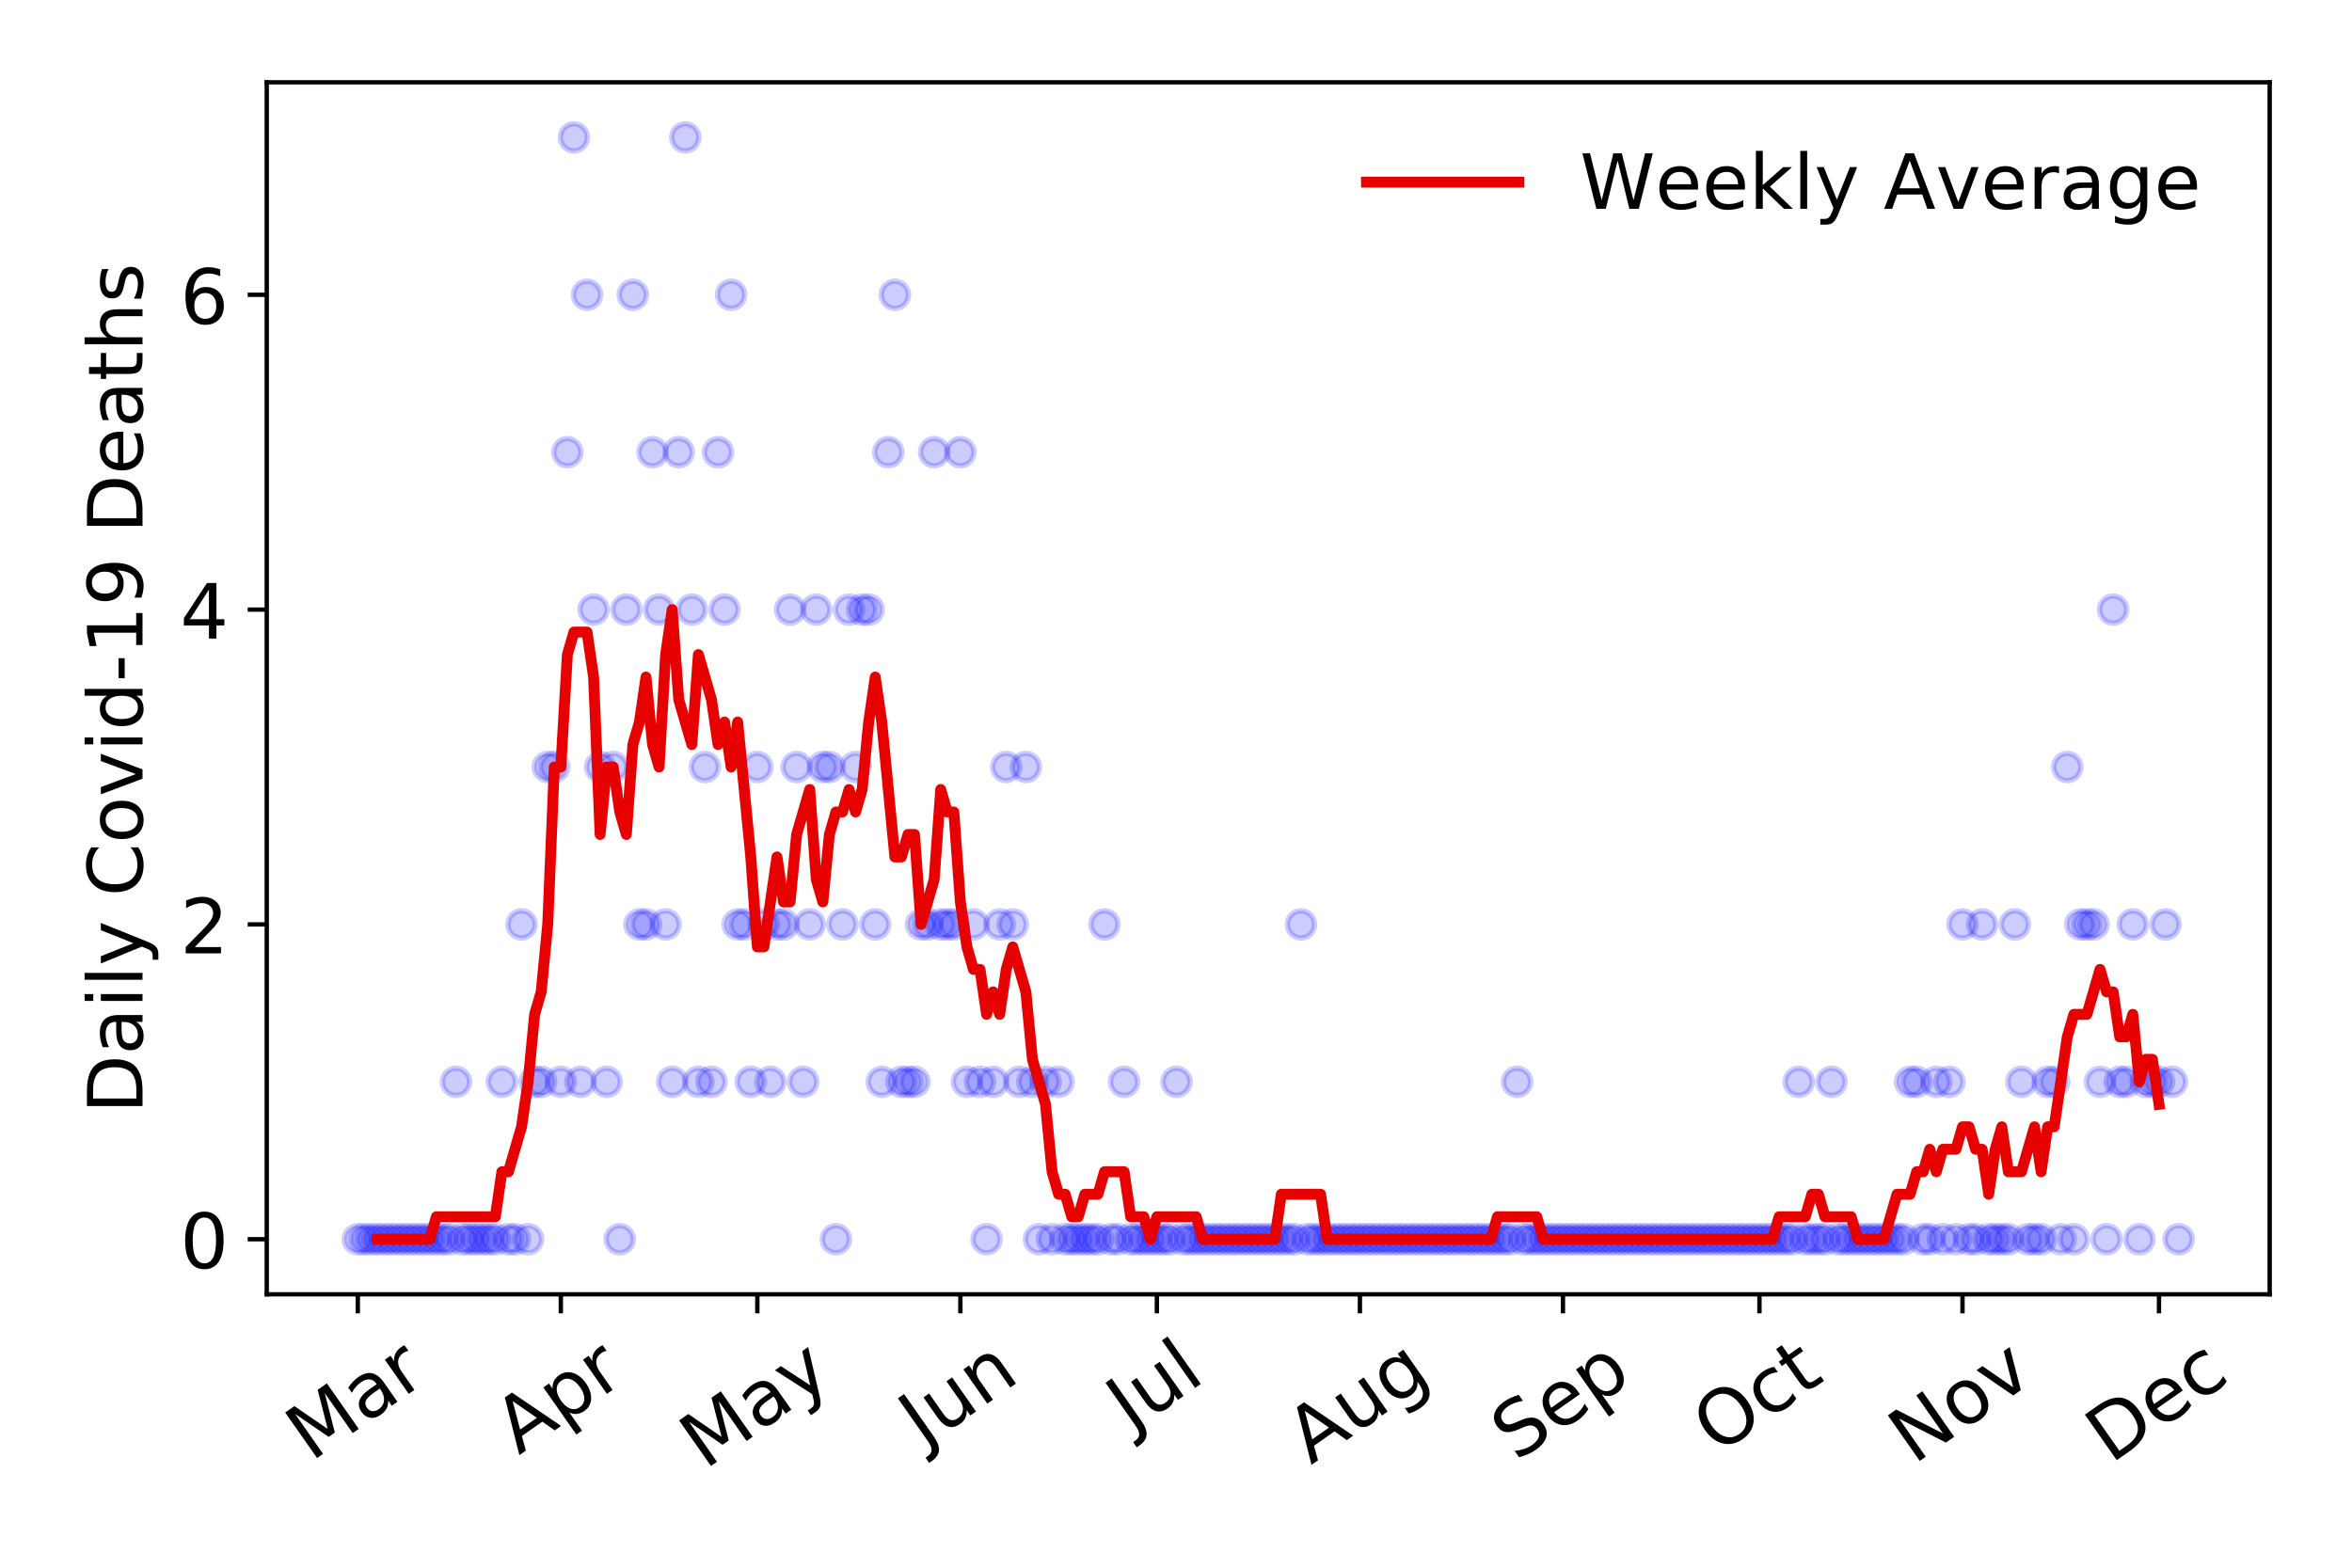<?xml version="1.0" encoding="utf-8" standalone="no"?>
<!DOCTYPE svg PUBLIC "-//W3C//DTD SVG 1.1//EN"
  "http://www.w3.org/Graphics/SVG/1.1/DTD/svg11.dtd">
<!-- Created with matplotlib (https://matplotlib.org/) -->
<svg height="288pt" version="1.1" viewBox="0 0 432 288" width="432pt" xmlns="http://www.w3.org/2000/svg" xmlns:xlink="http://www.w3.org/1999/xlink">
 <defs>
  <style type="text/css">
*{stroke-linecap:butt;stroke-linejoin:round;}
  </style>
 </defs>
 <g id="figure_1">
  <g id="patch_1">
   <path d="M 0 288 
L 432 288 
L 432 0 
L 0 0 
z
" style="fill:#ffffff;"/>
  </g>
  <g id="axes_1">
   <g id="patch_2">
    <path d="M 48.995 237.778 
L 416.88 237.778 
L 416.88 15.12 
L 48.995 15.12 
z
" style="fill:#ffffff;"/>
   </g>
   <g id="matplotlib.axis_1">
    <g id="xtick_1">
     <g id="line2d_1">
      <defs>
       <path d="M 0 0 
L 0 3.5 
" id="md8d4b4d82d" style="stroke:#000000;stroke-width:0.8;"/>
      </defs>
      <g>
       <use style="stroke:#000000;stroke-width:0.8;" x="65.717" xlink:href="#md8d4b4d82d" y="237.778"/>
      </g>
     </g>
     <g id="text_1">
      <!-- Mar -->
      <defs>
       <path d="M 9.812 72.906 
L 24.516 72.906 
L 43.109 23.297 
L 61.812 72.906 
L 76.516 72.906 
L 76.516 0 
L 66.891 0 
L 66.891 64.016 
L 48.094 14.016 
L 38.188 14.016 
L 19.391 64.016 
L 19.391 0 
L 9.812 0 
z
" id="DejaVuSans-77"/>
       <path d="M 34.281 27.484 
Q 23.391 27.484 19.188 25 
Q 14.984 22.516 14.984 16.5 
Q 14.984 11.719 18.141 8.906 
Q 21.297 6.109 26.703 6.109 
Q 34.188 6.109 38.703 11.406 
Q 43.219 16.703 43.219 25.484 
L 43.219 27.484 
z
M 52.203 31.203 
L 52.203 0 
L 43.219 0 
L 43.219 8.297 
Q 40.141 3.328 35.547 0.953 
Q 30.953 -1.422 24.312 -1.422 
Q 15.922 -1.422 10.953 3.297 
Q 6 8.016 6 15.922 
Q 6 25.141 12.172 29.828 
Q 18.359 34.516 30.609 34.516 
L 43.219 34.516 
L 43.219 35.406 
Q 43.219 41.609 39.141 45 
Q 35.062 48.391 27.688 48.391 
Q 23 48.391 18.547 47.266 
Q 14.109 46.141 10.016 43.891 
L 10.016 52.203 
Q 14.938 54.109 19.578 55.047 
Q 24.219 56 28.609 56 
Q 40.484 56 46.344 49.844 
Q 52.203 43.703 52.203 31.203 
z
" id="DejaVuSans-97"/>
       <path d="M 41.109 46.297 
Q 39.594 47.172 37.812 47.578 
Q 36.031 48 33.891 48 
Q 26.266 48 22.188 43.047 
Q 18.109 38.094 18.109 28.812 
L 18.109 0 
L 9.078 0 
L 9.078 54.688 
L 18.109 54.688 
L 18.109 46.188 
Q 20.953 51.172 25.484 53.578 
Q 30.031 56 36.531 56 
Q 37.453 56 38.578 55.875 
Q 39.703 55.766 41.062 55.516 
z
" id="DejaVuSans-114"/>
      </defs>
      <g transform="translate(57.114 268.643)rotate(-35)scale(0.14 -0.14)">
       <use xlink:href="#DejaVuSans-77"/>
       <use x="86.279" xlink:href="#DejaVuSans-97"/>
       <use x="147.559" xlink:href="#DejaVuSans-114"/>
      </g>
     </g>
    </g>
    <g id="xtick_2">
     <g id="line2d_2">
      <g>
       <use style="stroke:#000000;stroke-width:0.8;" x="103.011" xlink:href="#md8d4b4d82d" y="237.778"/>
      </g>
     </g>
     <g id="text_2">
      <!-- Apr -->
      <defs>
       <path d="M 34.188 63.188 
L 20.797 26.906 
L 47.609 26.906 
z
M 28.609 72.906 
L 39.797 72.906 
L 67.578 0 
L 57.328 0 
L 50.688 18.703 
L 17.828 18.703 
L 11.188 0 
L 0.781 0 
z
" id="DejaVuSans-65"/>
       <path d="M 18.109 8.203 
L 18.109 -20.797 
L 9.078 -20.797 
L 9.078 54.688 
L 18.109 54.688 
L 18.109 46.391 
Q 20.953 51.266 25.266 53.625 
Q 29.594 56 35.594 56 
Q 45.562 56 51.781 48.094 
Q 58.016 40.188 58.016 27.297 
Q 58.016 14.406 51.781 6.484 
Q 45.562 -1.422 35.594 -1.422 
Q 29.594 -1.422 25.266 0.953 
Q 20.953 3.328 18.109 8.203 
z
M 48.688 27.297 
Q 48.688 37.203 44.609 42.844 
Q 40.531 48.484 33.406 48.484 
Q 26.266 48.484 22.188 42.844 
Q 18.109 37.203 18.109 27.297 
Q 18.109 17.391 22.188 11.75 
Q 26.266 6.109 33.406 6.109 
Q 40.531 6.109 44.609 11.75 
Q 48.688 17.391 48.688 27.297 
z
" id="DejaVuSans-112"/>
      </defs>
      <g transform="translate(95.307 267.384)rotate(-35)scale(0.14 -0.14)">
       <use xlink:href="#DejaVuSans-65"/>
       <use x="68.408" xlink:href="#DejaVuSans-112"/>
       <use x="131.885" xlink:href="#DejaVuSans-114"/>
      </g>
     </g>
    </g>
    <g id="xtick_3">
     <g id="line2d_3">
      <g>
       <use style="stroke:#000000;stroke-width:0.8;" x="139.102" xlink:href="#md8d4b4d82d" y="237.778"/>
      </g>
     </g>
     <g id="text_3">
      <!-- May -->
      <defs>
       <path d="M 32.172 -5.078 
Q 28.375 -14.844 24.75 -17.812 
Q 21.141 -20.797 15.094 -20.797 
L 7.906 -20.797 
L 7.906 -13.281 
L 13.188 -13.281 
Q 16.891 -13.281 18.938 -11.516 
Q 21 -9.766 23.484 -3.219 
L 25.094 0.875 
L 2.984 54.688 
L 12.5 54.688 
L 29.594 11.922 
L 46.688 54.688 
L 56.203 54.688 
z
" id="DejaVuSans-121"/>
      </defs>
      <g transform="translate(129.462 270.094)rotate(-35)scale(0.14 -0.14)">
       <use xlink:href="#DejaVuSans-77"/>
       <use x="86.279" xlink:href="#DejaVuSans-97"/>
       <use x="147.559" xlink:href="#DejaVuSans-121"/>
      </g>
     </g>
    </g>
    <g id="xtick_4">
     <g id="line2d_4">
      <g>
       <use style="stroke:#000000;stroke-width:0.8;" x="176.395" xlink:href="#md8d4b4d82d" y="237.778"/>
      </g>
     </g>
     <g id="text_4">
      <!-- Jun -->
      <defs>
       <path d="M 9.812 72.906 
L 19.672 72.906 
L 19.672 5.078 
Q 19.672 -8.109 14.672 -14.062 
Q 9.672 -20.016 -1.422 -20.016 
L -5.172 -20.016 
L -5.172 -11.719 
L -2.094 -11.719 
Q 4.438 -11.719 7.125 -8.047 
Q 9.812 -4.391 9.812 5.078 
z
" id="DejaVuSans-74"/>
       <path d="M 8.5 21.578 
L 8.5 54.688 
L 17.484 54.688 
L 17.484 21.922 
Q 17.484 14.156 20.5 10.266 
Q 23.531 6.391 29.594 6.391 
Q 36.859 6.391 41.078 11.031 
Q 45.312 15.672 45.312 23.688 
L 45.312 54.688 
L 54.297 54.688 
L 54.297 0 
L 45.312 0 
L 45.312 8.406 
Q 42.047 3.422 37.719 1 
Q 33.406 -1.422 27.688 -1.422 
Q 18.266 -1.422 13.375 4.438 
Q 8.5 10.297 8.5 21.578 
z
M 31.109 56 
z
" id="DejaVuSans-117"/>
       <path d="M 54.891 33.016 
L 54.891 0 
L 45.906 0 
L 45.906 32.719 
Q 45.906 40.484 42.875 44.328 
Q 39.844 48.188 33.797 48.188 
Q 26.516 48.188 22.312 43.547 
Q 18.109 38.922 18.109 30.906 
L 18.109 0 
L 9.078 0 
L 9.078 54.688 
L 18.109 54.688 
L 18.109 46.188 
Q 21.344 51.125 25.703 53.562 
Q 30.078 56 35.797 56 
Q 45.219 56 50.047 50.172 
Q 54.891 44.344 54.891 33.016 
z
" id="DejaVuSans-110"/>
      </defs>
      <g transform="translate(169.652 266.039)rotate(-35)scale(0.14 -0.14)">
       <use xlink:href="#DejaVuSans-74"/>
       <use x="29.492" xlink:href="#DejaVuSans-117"/>
       <use x="92.871" xlink:href="#DejaVuSans-110"/>
      </g>
     </g>
    </g>
    <g id="xtick_5">
     <g id="line2d_5">
      <g>
       <use style="stroke:#000000;stroke-width:0.8;" x="212.486" xlink:href="#md8d4b4d82d" y="237.778"/>
      </g>
     </g>
     <g id="text_5">
      <!-- Jul -->
      <defs>
       <path d="M 9.422 75.984 
L 18.406 75.984 
L 18.406 0 
L 9.422 0 
z
" id="DejaVuSans-108"/>
      </defs>
      <g transform="translate(207.783 263.181)rotate(-35)scale(0.14 -0.14)">
       <use xlink:href="#DejaVuSans-74"/>
       <use x="29.492" xlink:href="#DejaVuSans-117"/>
       <use x="92.871" xlink:href="#DejaVuSans-108"/>
      </g>
     </g>
    </g>
    <g id="xtick_6">
     <g id="line2d_6">
      <g>
       <use style="stroke:#000000;stroke-width:0.8;" x="249.78" xlink:href="#md8d4b4d82d" y="237.778"/>
      </g>
     </g>
     <g id="text_6">
      <!-- Aug -->
      <defs>
       <path d="M 45.406 27.984 
Q 45.406 37.75 41.375 43.109 
Q 37.359 48.484 30.078 48.484 
Q 22.859 48.484 18.828 43.109 
Q 14.797 37.75 14.797 27.984 
Q 14.797 18.266 18.828 12.891 
Q 22.859 7.516 30.078 7.516 
Q 37.359 7.516 41.375 12.891 
Q 45.406 18.266 45.406 27.984 
z
M 54.391 6.781 
Q 54.391 -7.172 48.188 -13.984 
Q 42 -20.797 29.203 -20.797 
Q 24.469 -20.797 20.266 -20.094 
Q 16.062 -19.391 12.109 -17.922 
L 12.109 -9.188 
Q 16.062 -11.328 19.922 -12.344 
Q 23.781 -13.375 27.781 -13.375 
Q 36.625 -13.375 41.016 -8.766 
Q 45.406 -4.156 45.406 5.172 
L 45.406 9.625 
Q 42.625 4.781 38.281 2.391 
Q 33.938 0 27.875 0 
Q 17.828 0 11.672 7.656 
Q 5.516 15.328 5.516 27.984 
Q 5.516 40.672 11.672 48.328 
Q 17.828 56 27.875 56 
Q 33.938 56 38.281 53.609 
Q 42.625 51.219 45.406 46.391 
L 45.406 54.688 
L 54.391 54.688 
z
" id="DejaVuSans-103"/>
      </defs>
      <g transform="translate(240.799 269.172)rotate(-35)scale(0.14 -0.14)">
       <use xlink:href="#DejaVuSans-65"/>
       <use x="68.408" xlink:href="#DejaVuSans-117"/>
       <use x="131.787" xlink:href="#DejaVuSans-103"/>
      </g>
     </g>
    </g>
    <g id="xtick_7">
     <g id="line2d_7">
      <g>
       <use style="stroke:#000000;stroke-width:0.8;" x="287.074" xlink:href="#md8d4b4d82d" y="237.778"/>
      </g>
     </g>
     <g id="text_7">
      <!-- Sep -->
      <defs>
       <path d="M 53.516 70.516 
L 53.516 60.891 
Q 47.906 63.578 42.922 64.891 
Q 37.938 66.219 33.297 66.219 
Q 25.25 66.219 20.875 63.094 
Q 16.5 59.969 16.5 54.203 
Q 16.5 49.359 19.406 46.891 
Q 22.312 44.438 30.422 42.922 
L 36.375 41.703 
Q 47.406 39.594 52.656 34.297 
Q 57.906 29 57.906 20.125 
Q 57.906 9.516 50.797 4.047 
Q 43.703 -1.422 29.984 -1.422 
Q 24.812 -1.422 18.969 -0.25 
Q 13.141 0.922 6.891 3.219 
L 6.891 13.375 
Q 12.891 10.016 18.656 8.297 
Q 24.422 6.594 29.984 6.594 
Q 38.422 6.594 43.016 9.906 
Q 47.609 13.234 47.609 19.391 
Q 47.609 24.75 44.312 27.781 
Q 41.016 30.812 33.5 32.328 
L 27.484 33.5 
Q 16.453 35.688 11.516 40.375 
Q 6.594 45.062 6.594 53.422 
Q 6.594 63.094 13.406 68.656 
Q 20.219 74.219 32.172 74.219 
Q 37.312 74.219 42.625 73.281 
Q 47.953 72.359 53.516 70.516 
z
" id="DejaVuSans-83"/>
       <path d="M 56.203 29.594 
L 56.203 25.203 
L 14.891 25.203 
Q 15.484 15.922 20.484 11.062 
Q 25.484 6.203 34.422 6.203 
Q 39.594 6.203 44.453 7.469 
Q 49.312 8.734 54.109 11.281 
L 54.109 2.781 
Q 49.266 0.734 44.188 -0.344 
Q 39.109 -1.422 33.891 -1.422 
Q 20.797 -1.422 13.156 6.188 
Q 5.516 13.812 5.516 26.812 
Q 5.516 40.234 12.766 48.109 
Q 20.016 56 32.328 56 
Q 43.359 56 49.781 48.891 
Q 56.203 41.797 56.203 29.594 
z
M 47.219 32.234 
Q 47.125 39.594 43.094 43.984 
Q 39.062 48.391 32.422 48.391 
Q 24.906 48.391 20.391 44.141 
Q 15.875 39.891 15.188 32.172 
z
" id="DejaVuSans-101"/>
      </defs>
      <g transform="translate(278.481 268.629)rotate(-35)scale(0.14 -0.14)">
       <use xlink:href="#DejaVuSans-83"/>
       <use x="63.477" xlink:href="#DejaVuSans-101"/>
       <use x="125" xlink:href="#DejaVuSans-112"/>
      </g>
     </g>
    </g>
    <g id="xtick_8">
     <g id="line2d_8">
      <g>
       <use style="stroke:#000000;stroke-width:0.8;" x="323.164" xlink:href="#md8d4b4d82d" y="237.778"/>
      </g>
     </g>
     <g id="text_8">
      <!-- Oct -->
      <defs>
       <path d="M 39.406 66.219 
Q 28.656 66.219 22.328 58.203 
Q 16.016 50.203 16.016 36.375 
Q 16.016 22.609 22.328 14.594 
Q 28.656 6.594 39.406 6.594 
Q 50.141 6.594 56.422 14.594 
Q 62.703 22.609 62.703 36.375 
Q 62.703 50.203 56.422 58.203 
Q 50.141 66.219 39.406 66.219 
z
M 39.406 74.219 
Q 54.734 74.219 63.906 63.938 
Q 73.094 53.656 73.094 36.375 
Q 73.094 19.141 63.906 8.859 
Q 54.734 -1.422 39.406 -1.422 
Q 24.031 -1.422 14.812 8.828 
Q 5.609 19.094 5.609 36.375 
Q 5.609 53.656 14.812 63.938 
Q 24.031 74.219 39.406 74.219 
z
" id="DejaVuSans-79"/>
       <path d="M 48.781 52.594 
L 48.781 44.188 
Q 44.969 46.297 41.141 47.344 
Q 37.312 48.391 33.406 48.391 
Q 24.656 48.391 19.812 42.844 
Q 14.984 37.312 14.984 27.297 
Q 14.984 17.281 19.812 11.734 
Q 24.656 6.203 33.406 6.203 
Q 37.312 6.203 41.141 7.25 
Q 44.969 8.297 48.781 10.406 
L 48.781 2.094 
Q 45.016 0.344 40.984 -0.531 
Q 36.969 -1.422 32.422 -1.422 
Q 20.062 -1.422 12.781 6.344 
Q 5.516 14.109 5.516 27.297 
Q 5.516 40.672 12.859 48.328 
Q 20.219 56 33.016 56 
Q 37.156 56 41.109 55.141 
Q 45.062 54.297 48.781 52.594 
z
" id="DejaVuSans-99"/>
       <path d="M 18.312 70.219 
L 18.312 54.688 
L 36.812 54.688 
L 36.812 47.703 
L 18.312 47.703 
L 18.312 18.016 
Q 18.312 11.328 20.141 9.422 
Q 21.969 7.516 27.594 7.516 
L 36.812 7.516 
L 36.812 0 
L 27.594 0 
Q 17.188 0 13.234 3.875 
Q 9.281 7.766 9.281 18.016 
L 9.281 47.703 
L 2.688 47.703 
L 2.688 54.688 
L 9.281 54.688 
L 9.281 70.219 
z
" id="DejaVuSans-116"/>
      </defs>
      <g transform="translate(315.466 267.377)rotate(-35)scale(0.14 -0.14)">
       <use xlink:href="#DejaVuSans-79"/>
       <use x="78.711" xlink:href="#DejaVuSans-99"/>
       <use x="133.691" xlink:href="#DejaVuSans-116"/>
      </g>
     </g>
    </g>
    <g id="xtick_9">
     <g id="line2d_9">
      <g>
       <use style="stroke:#000000;stroke-width:0.8;" x="360.458" xlink:href="#md8d4b4d82d" y="237.778"/>
      </g>
     </g>
     <g id="text_9">
      <!-- Nov -->
      <defs>
       <path d="M 9.812 72.906 
L 23.094 72.906 
L 55.422 11.922 
L 55.422 72.906 
L 64.984 72.906 
L 64.984 0 
L 51.703 0 
L 19.391 60.984 
L 19.391 0 
L 9.812 0 
z
" id="DejaVuSans-78"/>
       <path d="M 30.609 48.391 
Q 23.391 48.391 19.188 42.75 
Q 14.984 37.109 14.984 27.297 
Q 14.984 17.484 19.156 11.844 
Q 23.344 6.203 30.609 6.203 
Q 37.797 6.203 41.984 11.859 
Q 46.188 17.531 46.188 27.297 
Q 46.188 37.016 41.984 42.703 
Q 37.797 48.391 30.609 48.391 
z
M 30.609 56 
Q 42.328 56 49.016 48.375 
Q 55.719 40.766 55.719 27.297 
Q 55.719 13.875 49.016 6.219 
Q 42.328 -1.422 30.609 -1.422 
Q 18.844 -1.422 12.172 6.219 
Q 5.516 13.875 5.516 27.297 
Q 5.516 40.766 12.172 48.375 
Q 18.844 56 30.609 56 
z
" id="DejaVuSans-111"/>
       <path d="M 2.984 54.688 
L 12.5 54.688 
L 29.594 8.797 
L 46.688 54.688 
L 56.203 54.688 
L 35.688 0 
L 23.484 0 
z
" id="DejaVuSans-118"/>
      </defs>
      <g transform="translate(351.482 269.166)rotate(-35)scale(0.14 -0.14)">
       <use xlink:href="#DejaVuSans-78"/>
       <use x="74.805" xlink:href="#DejaVuSans-111"/>
       <use x="135.986" xlink:href="#DejaVuSans-118"/>
      </g>
     </g>
    </g>
    <g id="xtick_10">
     <g id="line2d_10">
      <g>
       <use style="stroke:#000000;stroke-width:0.8;" x="396.549" xlink:href="#md8d4b4d82d" y="237.778"/>
      </g>
     </g>
     <g id="text_10">
      <!-- Dec -->
      <defs>
       <path d="M 19.672 64.797 
L 19.672 8.109 
L 31.594 8.109 
Q 46.688 8.109 53.688 14.938 
Q 60.688 21.781 60.688 36.531 
Q 60.688 51.172 53.688 57.984 
Q 46.688 64.797 31.594 64.797 
z
M 9.812 72.906 
L 30.078 72.906 
Q 51.266 72.906 61.172 64.094 
Q 71.094 55.281 71.094 36.531 
Q 71.094 17.672 61.125 8.828 
Q 51.172 0 30.078 0 
L 9.812 0 
z
" id="DejaVuSans-68"/>
      </defs>
      <g transform="translate(387.668 269.032)rotate(-35)scale(0.14 -0.14)">
       <use xlink:href="#DejaVuSans-68"/>
       <use x="77.002" xlink:href="#DejaVuSans-101"/>
       <use x="138.525" xlink:href="#DejaVuSans-99"/>
      </g>
     </g>
    </g>
   </g>
   <g id="matplotlib.axis_2">
    <g id="ytick_1">
     <g id="line2d_11">
      <defs>
       <path d="M 0 0 
L -3.5 0 
" id="m9c8f75f21a" style="stroke:#000000;stroke-width:0.8;"/>
      </defs>
      <g>
       <use style="stroke:#000000;stroke-width:0.8;" x="48.995" xlink:href="#m9c8f75f21a" y="227.657"/>
      </g>
     </g>
     <g id="text_11">
      <!-- 0 -->
      <defs>
       <path d="M 31.781 66.406 
Q 24.172 66.406 20.328 58.906 
Q 16.5 51.422 16.5 36.375 
Q 16.5 21.391 20.328 13.891 
Q 24.172 6.391 31.781 6.391 
Q 39.453 6.391 43.281 13.891 
Q 47.125 21.391 47.125 36.375 
Q 47.125 51.422 43.281 58.906 
Q 39.453 66.406 31.781 66.406 
z
M 31.781 74.219 
Q 44.047 74.219 50.516 64.516 
Q 56.984 54.828 56.984 36.375 
Q 56.984 17.969 50.516 8.266 
Q 44.047 -1.422 31.781 -1.422 
Q 19.531 -1.422 13.062 8.266 
Q 6.594 17.969 6.594 36.375 
Q 6.594 54.828 13.062 64.516 
Q 19.531 74.219 31.781 74.219 
z
" id="DejaVuSans-48"/>
      </defs>
      <g transform="translate(33.087 232.976)scale(0.14 -0.14)">
       <use xlink:href="#DejaVuSans-48"/>
      </g>
     </g>
    </g>
    <g id="ytick_2">
     <g id="line2d_12">
      <g>
       <use style="stroke:#000000;stroke-width:0.8;" x="48.995" xlink:href="#m9c8f75f21a" y="169.824"/>
      </g>
     </g>
     <g id="text_12">
      <!-- 2 -->
      <defs>
       <path d="M 19.188 8.297 
L 53.609 8.297 
L 53.609 0 
L 7.328 0 
L 7.328 8.297 
Q 12.938 14.109 22.625 23.891 
Q 32.328 33.688 34.812 36.531 
Q 39.547 41.844 41.422 45.531 
Q 43.312 49.219 43.312 52.781 
Q 43.312 58.594 39.234 62.25 
Q 35.156 65.922 28.609 65.922 
Q 23.969 65.922 18.812 64.312 
Q 13.672 62.703 7.812 59.422 
L 7.812 69.391 
Q 13.766 71.781 18.938 73 
Q 24.125 74.219 28.422 74.219 
Q 39.75 74.219 46.484 68.547 
Q 53.219 62.891 53.219 53.422 
Q 53.219 48.922 51.531 44.891 
Q 49.859 40.875 45.406 35.406 
Q 44.188 33.984 37.641 27.219 
Q 31.109 20.453 19.188 8.297 
z
" id="DejaVuSans-50"/>
      </defs>
      <g transform="translate(33.087 175.143)scale(0.14 -0.14)">
       <use xlink:href="#DejaVuSans-50"/>
      </g>
     </g>
    </g>
    <g id="ytick_3">
     <g id="line2d_13">
      <g>
       <use style="stroke:#000000;stroke-width:0.8;" x="48.995" xlink:href="#m9c8f75f21a" y="111.991"/>
      </g>
     </g>
     <g id="text_13">
      <!-- 4 -->
      <defs>
       <path d="M 37.797 64.312 
L 12.891 25.391 
L 37.797 25.391 
z
M 35.203 72.906 
L 47.609 72.906 
L 47.609 25.391 
L 58.016 25.391 
L 58.016 17.188 
L 47.609 17.188 
L 47.609 0 
L 37.797 0 
L 37.797 17.188 
L 4.891 17.188 
L 4.891 26.703 
z
" id="DejaVuSans-52"/>
      </defs>
      <g transform="translate(33.087 117.31)scale(0.14 -0.14)">
       <use xlink:href="#DejaVuSans-52"/>
      </g>
     </g>
    </g>
    <g id="ytick_4">
     <g id="line2d_14">
      <g>
       <use style="stroke:#000000;stroke-width:0.8;" x="48.995" xlink:href="#m9c8f75f21a" y="54.157"/>
      </g>
     </g>
     <g id="text_14">
      <!-- 6 -->
      <defs>
       <path d="M 33.016 40.375 
Q 26.375 40.375 22.484 35.828 
Q 18.609 31.297 18.609 23.391 
Q 18.609 15.531 22.484 10.953 
Q 26.375 6.391 33.016 6.391 
Q 39.656 6.391 43.531 10.953 
Q 47.406 15.531 47.406 23.391 
Q 47.406 31.297 43.531 35.828 
Q 39.656 40.375 33.016 40.375 
z
M 52.594 71.297 
L 52.594 62.312 
Q 48.875 64.062 45.094 64.984 
Q 41.312 65.922 37.594 65.922 
Q 27.828 65.922 22.672 59.328 
Q 17.531 52.734 16.797 39.406 
Q 19.672 43.656 24.016 45.922 
Q 28.375 48.188 33.594 48.188 
Q 44.578 48.188 50.953 41.516 
Q 57.328 34.859 57.328 23.391 
Q 57.328 12.156 50.688 5.359 
Q 44.047 -1.422 33.016 -1.422 
Q 20.359 -1.422 13.672 8.266 
Q 6.984 17.969 6.984 36.375 
Q 6.984 53.656 15.188 63.938 
Q 23.391 74.219 37.203 74.219 
Q 40.922 74.219 44.703 73.484 
Q 48.484 72.75 52.594 71.297 
z
" id="DejaVuSans-54"/>
      </defs>
      <g transform="translate(33.087 59.476)scale(0.14 -0.14)">
       <use xlink:href="#DejaVuSans-54"/>
      </g>
     </g>
    </g>
    <g id="text_15">
     <!-- Daily Covid-19 Deaths -->
     <defs>
      <path d="M 9.422 54.688 
L 18.406 54.688 
L 18.406 0 
L 9.422 0 
z
M 9.422 75.984 
L 18.406 75.984 
L 18.406 64.594 
L 9.422 64.594 
z
" id="DejaVuSans-105"/>
      <path id="DejaVuSans-32"/>
      <path d="M 64.406 67.281 
L 64.406 56.891 
Q 59.422 61.531 53.781 63.812 
Q 48.141 66.109 41.797 66.109 
Q 29.297 66.109 22.656 58.469 
Q 16.016 50.828 16.016 36.375 
Q 16.016 21.969 22.656 14.328 
Q 29.297 6.688 41.797 6.688 
Q 48.141 6.688 53.781 8.984 
Q 59.422 11.281 64.406 15.922 
L 64.406 5.609 
Q 59.234 2.094 53.438 0.328 
Q 47.656 -1.422 41.219 -1.422 
Q 24.656 -1.422 15.125 8.703 
Q 5.609 18.844 5.609 36.375 
Q 5.609 53.953 15.125 64.078 
Q 24.656 74.219 41.219 74.219 
Q 47.75 74.219 53.531 72.484 
Q 59.328 70.75 64.406 67.281 
z
" id="DejaVuSans-67"/>
      <path d="M 45.406 46.391 
L 45.406 75.984 
L 54.391 75.984 
L 54.391 0 
L 45.406 0 
L 45.406 8.203 
Q 42.578 3.328 38.25 0.953 
Q 33.938 -1.422 27.875 -1.422 
Q 17.969 -1.422 11.734 6.484 
Q 5.516 14.406 5.516 27.297 
Q 5.516 40.188 11.734 48.094 
Q 17.969 56 27.875 56 
Q 33.938 56 38.25 53.625 
Q 42.578 51.266 45.406 46.391 
z
M 14.797 27.297 
Q 14.797 17.391 18.875 11.75 
Q 22.953 6.109 30.078 6.109 
Q 37.203 6.109 41.297 11.75 
Q 45.406 17.391 45.406 27.297 
Q 45.406 37.203 41.297 42.844 
Q 37.203 48.484 30.078 48.484 
Q 22.953 48.484 18.875 42.844 
Q 14.797 37.203 14.797 27.297 
z
" id="DejaVuSans-100"/>
      <path d="M 4.891 31.391 
L 31.203 31.391 
L 31.203 23.391 
L 4.891 23.391 
z
" id="DejaVuSans-45"/>
      <path d="M 12.406 8.297 
L 28.516 8.297 
L 28.516 63.922 
L 10.984 60.406 
L 10.984 69.391 
L 28.422 72.906 
L 38.281 72.906 
L 38.281 8.297 
L 54.391 8.297 
L 54.391 0 
L 12.406 0 
z
" id="DejaVuSans-49"/>
      <path d="M 10.984 1.516 
L 10.984 10.5 
Q 14.703 8.734 18.5 7.812 
Q 22.312 6.891 25.984 6.891 
Q 35.75 6.891 40.891 13.453 
Q 46.047 20.016 46.781 33.406 
Q 43.953 29.203 39.594 26.953 
Q 35.25 24.703 29.984 24.703 
Q 19.047 24.703 12.672 31.312 
Q 6.297 37.938 6.297 49.422 
Q 6.297 60.641 12.938 67.422 
Q 19.578 74.219 30.609 74.219 
Q 43.266 74.219 49.922 64.516 
Q 56.594 54.828 56.594 36.375 
Q 56.594 19.141 48.406 8.859 
Q 40.234 -1.422 26.422 -1.422 
Q 22.703 -1.422 18.891 -0.688 
Q 15.094 0.047 10.984 1.516 
z
M 30.609 32.422 
Q 37.25 32.422 41.125 36.953 
Q 45.016 41.5 45.016 49.422 
Q 45.016 57.281 41.125 61.844 
Q 37.25 66.406 30.609 66.406 
Q 23.969 66.406 20.094 61.844 
Q 16.219 57.281 16.219 49.422 
Q 16.219 41.5 20.094 36.953 
Q 23.969 32.422 30.609 32.422 
z
" id="DejaVuSans-57"/>
      <path d="M 54.891 33.016 
L 54.891 0 
L 45.906 0 
L 45.906 32.719 
Q 45.906 40.484 42.875 44.328 
Q 39.844 48.188 33.797 48.188 
Q 26.516 48.188 22.312 43.547 
Q 18.109 38.922 18.109 30.906 
L 18.109 0 
L 9.078 0 
L 9.078 75.984 
L 18.109 75.984 
L 18.109 46.188 
Q 21.344 51.125 25.703 53.562 
Q 30.078 56 35.797 56 
Q 45.219 56 50.047 50.172 
Q 54.891 44.344 54.891 33.016 
z
" id="DejaVuSans-104"/>
      <path d="M 44.281 53.078 
L 44.281 44.578 
Q 40.484 46.531 36.375 47.5 
Q 32.281 48.484 27.875 48.484 
Q 21.188 48.484 17.844 46.438 
Q 14.5 44.391 14.5 40.281 
Q 14.5 37.156 16.891 35.375 
Q 19.281 33.594 26.516 31.984 
L 29.594 31.297 
Q 39.156 29.25 43.188 25.516 
Q 47.219 21.781 47.219 15.094 
Q 47.219 7.469 41.188 3.016 
Q 35.156 -1.422 24.609 -1.422 
Q 20.219 -1.422 15.453 -0.562 
Q 10.688 0.297 5.422 2 
L 5.422 11.281 
Q 10.406 8.688 15.234 7.391 
Q 20.062 6.109 24.812 6.109 
Q 31.156 6.109 34.562 8.281 
Q 37.984 10.453 37.984 14.406 
Q 37.984 18.062 35.516 20.016 
Q 33.062 21.969 24.703 23.781 
L 21.578 24.516 
Q 13.234 26.266 9.516 29.906 
Q 5.812 33.547 5.812 39.891 
Q 5.812 47.609 11.281 51.797 
Q 16.75 56 26.812 56 
Q 31.781 56 36.172 55.266 
Q 40.578 54.547 44.281 53.078 
z
" id="DejaVuSans-115"/>
     </defs>
     <g transform="translate(26.176 204.56)rotate(-90)scale(0.14 -0.14)">
      <use xlink:href="#DejaVuSans-68"/>
      <use x="77.002" xlink:href="#DejaVuSans-97"/>
      <use x="138.281" xlink:href="#DejaVuSans-105"/>
      <use x="166.064" xlink:href="#DejaVuSans-108"/>
      <use x="193.848" xlink:href="#DejaVuSans-121"/>
      <use x="253.027" xlink:href="#DejaVuSans-32"/>
      <use x="284.814" xlink:href="#DejaVuSans-67"/>
      <use x="354.639" xlink:href="#DejaVuSans-111"/>
      <use x="415.82" xlink:href="#DejaVuSans-118"/>
      <use x="475" xlink:href="#DejaVuSans-105"/>
      <use x="502.783" xlink:href="#DejaVuSans-100"/>
      <use x="566.26" xlink:href="#DejaVuSans-45"/>
      <use x="602.344" xlink:href="#DejaVuSans-49"/>
      <use x="665.967" xlink:href="#DejaVuSans-57"/>
      <use x="729.59" xlink:href="#DejaVuSans-32"/>
      <use x="761.377" xlink:href="#DejaVuSans-68"/>
      <use x="838.379" xlink:href="#DejaVuSans-101"/>
      <use x="899.902" xlink:href="#DejaVuSans-97"/>
      <use x="961.182" xlink:href="#DejaVuSans-116"/>
      <use x="1000.391" xlink:href="#DejaVuSans-104"/>
      <use x="1063.77" xlink:href="#DejaVuSans-115"/>
     </g>
    </g>
   </g>
   <g id="line2d_15">
    <defs>
     <path d="M 0 2.5 
C 0.663 2.5 1.299 2.237 1.768 1.768 
C 2.237 1.299 2.5 0.663 2.5 0 
C 2.5 -0.663 2.237 -1.299 1.768 -1.768 
C 1.299 -2.237 0.663 -2.5 0 -2.5 
C -0.663 -2.5 -1.299 -2.237 -1.768 -1.768 
C -2.237 -1.299 -2.5 -0.663 -2.5 0 
C -2.5 0.663 -2.237 1.299 -1.768 1.768 
C -1.299 2.237 -0.663 2.5 0 2.5 
z
" id="mba040d4458" style="stroke:#0000ff;stroke-opacity:0.2;"/>
    </defs>
    <g clip-path="url(#p134f0e7ed1)">
     <use style="fill:#0000ff;fill-opacity:0.2;stroke:#0000ff;stroke-opacity:0.2;" x="65.717" xlink:href="#mba040d4458" y="227.657"/>
     <use style="fill:#0000ff;fill-opacity:0.2;stroke:#0000ff;stroke-opacity:0.2;" x="66.92" xlink:href="#mba040d4458" y="227.657"/>
     <use style="fill:#0000ff;fill-opacity:0.2;stroke:#0000ff;stroke-opacity:0.2;" x="68.123" xlink:href="#mba040d4458" y="227.657"/>
     <use style="fill:#0000ff;fill-opacity:0.2;stroke:#0000ff;stroke-opacity:0.2;" x="69.326" xlink:href="#mba040d4458" y="227.657"/>
     <use style="fill:#0000ff;fill-opacity:0.2;stroke:#0000ff;stroke-opacity:0.2;" x="70.529" xlink:href="#mba040d4458" y="227.657"/>
     <use style="fill:#0000ff;fill-opacity:0.2;stroke:#0000ff;stroke-opacity:0.2;" x="71.732" xlink:href="#mba040d4458" y="227.657"/>
     <use style="fill:#0000ff;fill-opacity:0.2;stroke:#0000ff;stroke-opacity:0.2;" x="72.935" xlink:href="#mba040d4458" y="227.657"/>
     <use style="fill:#0000ff;fill-opacity:0.2;stroke:#0000ff;stroke-opacity:0.2;" x="74.138" xlink:href="#mba040d4458" y="227.657"/>
     <use style="fill:#0000ff;fill-opacity:0.2;stroke:#0000ff;stroke-opacity:0.2;" x="75.341" xlink:href="#mba040d4458" y="227.657"/>
     <use style="fill:#0000ff;fill-opacity:0.2;stroke:#0000ff;stroke-opacity:0.2;" x="76.544" xlink:href="#mba040d4458" y="227.657"/>
     <use style="fill:#0000ff;fill-opacity:0.2;stroke:#0000ff;stroke-opacity:0.2;" x="77.747" xlink:href="#mba040d4458" y="227.657"/>
     <use style="fill:#0000ff;fill-opacity:0.2;stroke:#0000ff;stroke-opacity:0.2;" x="78.95" xlink:href="#mba040d4458" y="227.657"/>
     <use style="fill:#0000ff;fill-opacity:0.2;stroke:#0000ff;stroke-opacity:0.2;" x="80.153" xlink:href="#mba040d4458" y="227.657"/>
     <use style="fill:#0000ff;fill-opacity:0.2;stroke:#0000ff;stroke-opacity:0.2;" x="81.356" xlink:href="#mba040d4458" y="227.657"/>
     <use style="fill:#0000ff;fill-opacity:0.2;stroke:#0000ff;stroke-opacity:0.2;" x="82.559" xlink:href="#mba040d4458" y="227.657"/>
     <use style="fill:#0000ff;fill-opacity:0.2;stroke:#0000ff;stroke-opacity:0.2;" x="83.762" xlink:href="#mba040d4458" y="198.741"/>
     <use style="fill:#0000ff;fill-opacity:0.2;stroke:#0000ff;stroke-opacity:0.2;" x="84.965" xlink:href="#mba040d4458" y="227.657"/>
     <use style="fill:#0000ff;fill-opacity:0.2;stroke:#0000ff;stroke-opacity:0.2;" x="86.168" xlink:href="#mba040d4458" y="227.657"/>
     <use style="fill:#0000ff;fill-opacity:0.2;stroke:#0000ff;stroke-opacity:0.2;" x="87.371" xlink:href="#mba040d4458" y="227.657"/>
     <use style="fill:#0000ff;fill-opacity:0.2;stroke:#0000ff;stroke-opacity:0.2;" x="88.575" xlink:href="#mba040d4458" y="227.657"/>
     <use style="fill:#0000ff;fill-opacity:0.2;stroke:#0000ff;stroke-opacity:0.2;" x="89.778" xlink:href="#mba040d4458" y="227.657"/>
     <use style="fill:#0000ff;fill-opacity:0.2;stroke:#0000ff;stroke-opacity:0.2;" x="90.981" xlink:href="#mba040d4458" y="227.657"/>
     <use style="fill:#0000ff;fill-opacity:0.2;stroke:#0000ff;stroke-opacity:0.2;" x="92.184" xlink:href="#mba040d4458" y="198.741"/>
     <use style="fill:#0000ff;fill-opacity:0.2;stroke:#0000ff;stroke-opacity:0.2;" x="93.387" xlink:href="#mba040d4458" y="227.657"/>
     <use style="fill:#0000ff;fill-opacity:0.2;stroke:#0000ff;stroke-opacity:0.2;" x="94.59" xlink:href="#mba040d4458" y="227.657"/>
     <use style="fill:#0000ff;fill-opacity:0.2;stroke:#0000ff;stroke-opacity:0.2;" x="95.793" xlink:href="#mba040d4458" y="169.824"/>
     <use style="fill:#0000ff;fill-opacity:0.2;stroke:#0000ff;stroke-opacity:0.2;" x="96.996" xlink:href="#mba040d4458" y="227.657"/>
     <use style="fill:#0000ff;fill-opacity:0.2;stroke:#0000ff;stroke-opacity:0.2;" x="98.199" xlink:href="#mba040d4458" y="198.741"/>
     <use style="fill:#0000ff;fill-opacity:0.2;stroke:#0000ff;stroke-opacity:0.2;" x="99.402" xlink:href="#mba040d4458" y="198.741"/>
     <use style="fill:#0000ff;fill-opacity:0.2;stroke:#0000ff;stroke-opacity:0.2;" x="100.605" xlink:href="#mba040d4458" y="140.907"/>
     <use style="fill:#0000ff;fill-opacity:0.2;stroke:#0000ff;stroke-opacity:0.2;" x="101.808" xlink:href="#mba040d4458" y="140.907"/>
     <use style="fill:#0000ff;fill-opacity:0.2;stroke:#0000ff;stroke-opacity:0.2;" x="103.011" xlink:href="#mba040d4458" y="198.741"/>
     <use style="fill:#0000ff;fill-opacity:0.2;stroke:#0000ff;stroke-opacity:0.2;" x="104.214" xlink:href="#mba040d4458" y="83.074"/>
     <use style="fill:#0000ff;fill-opacity:0.2;stroke:#0000ff;stroke-opacity:0.2;" x="105.417" xlink:href="#mba040d4458" y="25.241"/>
     <use style="fill:#0000ff;fill-opacity:0.2;stroke:#0000ff;stroke-opacity:0.2;" x="106.62" xlink:href="#mba040d4458" y="198.741"/>
     <use style="fill:#0000ff;fill-opacity:0.2;stroke:#0000ff;stroke-opacity:0.2;" x="107.823" xlink:href="#mba040d4458" y="54.157"/>
     <use style="fill:#0000ff;fill-opacity:0.2;stroke:#0000ff;stroke-opacity:0.2;" x="109.026" xlink:href="#mba040d4458" y="111.991"/>
     <use style="fill:#0000ff;fill-opacity:0.2;stroke:#0000ff;stroke-opacity:0.2;" x="110.229" xlink:href="#mba040d4458" y="140.907"/>
     <use style="fill:#0000ff;fill-opacity:0.2;stroke:#0000ff;stroke-opacity:0.2;" x="111.432" xlink:href="#mba040d4458" y="198.741"/>
     <use style="fill:#0000ff;fill-opacity:0.2;stroke:#0000ff;stroke-opacity:0.2;" x="112.635" xlink:href="#mba040d4458" y="140.907"/>
     <use style="fill:#0000ff;fill-opacity:0.2;stroke:#0000ff;stroke-opacity:0.2;" x="113.838" xlink:href="#mba040d4458" y="227.657"/>
     <use style="fill:#0000ff;fill-opacity:0.2;stroke:#0000ff;stroke-opacity:0.2;" x="115.041" xlink:href="#mba040d4458" y="111.991"/>
     <use style="fill:#0000ff;fill-opacity:0.2;stroke:#0000ff;stroke-opacity:0.2;" x="116.244" xlink:href="#mba040d4458" y="54.157"/>
     <use style="fill:#0000ff;fill-opacity:0.2;stroke:#0000ff;stroke-opacity:0.2;" x="117.447" xlink:href="#mba040d4458" y="169.824"/>
     <use style="fill:#0000ff;fill-opacity:0.2;stroke:#0000ff;stroke-opacity:0.2;" x="118.65" xlink:href="#mba040d4458" y="169.824"/>
     <use style="fill:#0000ff;fill-opacity:0.2;stroke:#0000ff;stroke-opacity:0.2;" x="119.853" xlink:href="#mba040d4458" y="83.074"/>
     <use style="fill:#0000ff;fill-opacity:0.2;stroke:#0000ff;stroke-opacity:0.2;" x="121.056" xlink:href="#mba040d4458" y="111.991"/>
     <use style="fill:#0000ff;fill-opacity:0.2;stroke:#0000ff;stroke-opacity:0.2;" x="122.259" xlink:href="#mba040d4458" y="169.824"/>
     <use style="fill:#0000ff;fill-opacity:0.2;stroke:#0000ff;stroke-opacity:0.2;" x="123.462" xlink:href="#mba040d4458" y="198.741"/>
     <use style="fill:#0000ff;fill-opacity:0.2;stroke:#0000ff;stroke-opacity:0.2;" x="124.665" xlink:href="#mba040d4458" y="83.074"/>
     <use style="fill:#0000ff;fill-opacity:0.2;stroke:#0000ff;stroke-opacity:0.2;" x="125.868" xlink:href="#mba040d4458" y="25.241"/>
     <use style="fill:#0000ff;fill-opacity:0.2;stroke:#0000ff;stroke-opacity:0.2;" x="127.071" xlink:href="#mba040d4458" y="111.991"/>
     <use style="fill:#0000ff;fill-opacity:0.2;stroke:#0000ff;stroke-opacity:0.2;" x="128.274" xlink:href="#mba040d4458" y="198.741"/>
     <use style="fill:#0000ff;fill-opacity:0.2;stroke:#0000ff;stroke-opacity:0.2;" x="129.477" xlink:href="#mba040d4458" y="140.907"/>
     <use style="fill:#0000ff;fill-opacity:0.2;stroke:#0000ff;stroke-opacity:0.2;" x="130.68" xlink:href="#mba040d4458" y="198.741"/>
     <use style="fill:#0000ff;fill-opacity:0.2;stroke:#0000ff;stroke-opacity:0.2;" x="131.883" xlink:href="#mba040d4458" y="83.074"/>
     <use style="fill:#0000ff;fill-opacity:0.2;stroke:#0000ff;stroke-opacity:0.2;" x="133.086" xlink:href="#mba040d4458" y="111.991"/>
     <use style="fill:#0000ff;fill-opacity:0.2;stroke:#0000ff;stroke-opacity:0.2;" x="134.289" xlink:href="#mba040d4458" y="54.157"/>
     <use style="fill:#0000ff;fill-opacity:0.2;stroke:#0000ff;stroke-opacity:0.2;" x="135.492" xlink:href="#mba040d4458" y="169.824"/>
     <use style="fill:#0000ff;fill-opacity:0.2;stroke:#0000ff;stroke-opacity:0.2;" x="136.696" xlink:href="#mba040d4458" y="169.824"/>
     <use style="fill:#0000ff;fill-opacity:0.2;stroke:#0000ff;stroke-opacity:0.2;" x="137.899" xlink:href="#mba040d4458" y="198.741"/>
     <use style="fill:#0000ff;fill-opacity:0.2;stroke:#0000ff;stroke-opacity:0.2;" x="139.102" xlink:href="#mba040d4458" y="140.907"/>
     <use style="fill:#0000ff;fill-opacity:0.2;stroke:#0000ff;stroke-opacity:0.2;" x="140.305" xlink:href="#mba040d4458" y="169.824"/>
     <use style="fill:#0000ff;fill-opacity:0.2;stroke:#0000ff;stroke-opacity:0.2;" x="141.508" xlink:href="#mba040d4458" y="198.741"/>
     <use style="fill:#0000ff;fill-opacity:0.2;stroke:#0000ff;stroke-opacity:0.2;" x="142.711" xlink:href="#mba040d4458" y="169.824"/>
     <use style="fill:#0000ff;fill-opacity:0.2;stroke:#0000ff;stroke-opacity:0.2;" x="143.914" xlink:href="#mba040d4458" y="169.824"/>
     <use style="fill:#0000ff;fill-opacity:0.2;stroke:#0000ff;stroke-opacity:0.2;" x="145.117" xlink:href="#mba040d4458" y="111.991"/>
     <use style="fill:#0000ff;fill-opacity:0.2;stroke:#0000ff;stroke-opacity:0.2;" x="146.32" xlink:href="#mba040d4458" y="140.907"/>
     <use style="fill:#0000ff;fill-opacity:0.2;stroke:#0000ff;stroke-opacity:0.2;" x="147.523" xlink:href="#mba040d4458" y="198.741"/>
     <use style="fill:#0000ff;fill-opacity:0.2;stroke:#0000ff;stroke-opacity:0.2;" x="148.726" xlink:href="#mba040d4458" y="169.824"/>
     <use style="fill:#0000ff;fill-opacity:0.2;stroke:#0000ff;stroke-opacity:0.2;" x="149.929" xlink:href="#mba040d4458" y="111.991"/>
     <use style="fill:#0000ff;fill-opacity:0.2;stroke:#0000ff;stroke-opacity:0.2;" x="151.132" xlink:href="#mba040d4458" y="140.907"/>
     <use style="fill:#0000ff;fill-opacity:0.2;stroke:#0000ff;stroke-opacity:0.2;" x="152.335" xlink:href="#mba040d4458" y="140.907"/>
     <use style="fill:#0000ff;fill-opacity:0.2;stroke:#0000ff;stroke-opacity:0.2;" x="153.538" xlink:href="#mba040d4458" y="227.657"/>
     <use style="fill:#0000ff;fill-opacity:0.2;stroke:#0000ff;stroke-opacity:0.2;" x="154.741" xlink:href="#mba040d4458" y="169.824"/>
     <use style="fill:#0000ff;fill-opacity:0.2;stroke:#0000ff;stroke-opacity:0.2;" x="155.944" xlink:href="#mba040d4458" y="111.991"/>
     <use style="fill:#0000ff;fill-opacity:0.2;stroke:#0000ff;stroke-opacity:0.2;" x="157.147" xlink:href="#mba040d4458" y="140.907"/>
     <use style="fill:#0000ff;fill-opacity:0.2;stroke:#0000ff;stroke-opacity:0.2;" x="158.35" xlink:href="#mba040d4458" y="111.991"/>
     <use style="fill:#0000ff;fill-opacity:0.2;stroke:#0000ff;stroke-opacity:0.2;" x="159.553" xlink:href="#mba040d4458" y="111.991"/>
     <use style="fill:#0000ff;fill-opacity:0.2;stroke:#0000ff;stroke-opacity:0.2;" x="160.756" xlink:href="#mba040d4458" y="169.824"/>
     <use style="fill:#0000ff;fill-opacity:0.2;stroke:#0000ff;stroke-opacity:0.2;" x="161.959" xlink:href="#mba040d4458" y="198.741"/>
     <use style="fill:#0000ff;fill-opacity:0.2;stroke:#0000ff;stroke-opacity:0.2;" x="163.162" xlink:href="#mba040d4458" y="83.074"/>
     <use style="fill:#0000ff;fill-opacity:0.2;stroke:#0000ff;stroke-opacity:0.2;" x="164.365" xlink:href="#mba040d4458" y="54.157"/>
     <use style="fill:#0000ff;fill-opacity:0.2;stroke:#0000ff;stroke-opacity:0.2;" x="165.568" xlink:href="#mba040d4458" y="198.741"/>
     <use style="fill:#0000ff;fill-opacity:0.2;stroke:#0000ff;stroke-opacity:0.2;" x="166.771" xlink:href="#mba040d4458" y="198.741"/>
     <use style="fill:#0000ff;fill-opacity:0.2;stroke:#0000ff;stroke-opacity:0.2;" x="167.974" xlink:href="#mba040d4458" y="198.741"/>
     <use style="fill:#0000ff;fill-opacity:0.2;stroke:#0000ff;stroke-opacity:0.2;" x="169.177" xlink:href="#mba040d4458" y="169.824"/>
     <use style="fill:#0000ff;fill-opacity:0.2;stroke:#0000ff;stroke-opacity:0.2;" x="170.38" xlink:href="#mba040d4458" y="169.824"/>
     <use style="fill:#0000ff;fill-opacity:0.2;stroke:#0000ff;stroke-opacity:0.2;" x="171.583" xlink:href="#mba040d4458" y="83.074"/>
     <use style="fill:#0000ff;fill-opacity:0.2;stroke:#0000ff;stroke-opacity:0.2;" x="172.786" xlink:href="#mba040d4458" y="169.824"/>
     <use style="fill:#0000ff;fill-opacity:0.2;stroke:#0000ff;stroke-opacity:0.2;" x="173.989" xlink:href="#mba040d4458" y="169.824"/>
     <use style="fill:#0000ff;fill-opacity:0.2;stroke:#0000ff;stroke-opacity:0.2;" x="175.192" xlink:href="#mba040d4458" y="169.824"/>
     <use style="fill:#0000ff;fill-opacity:0.2;stroke:#0000ff;stroke-opacity:0.2;" x="176.395" xlink:href="#mba040d4458" y="83.074"/>
     <use style="fill:#0000ff;fill-opacity:0.2;stroke:#0000ff;stroke-opacity:0.2;" x="177.598" xlink:href="#mba040d4458" y="198.741"/>
     <use style="fill:#0000ff;fill-opacity:0.2;stroke:#0000ff;stroke-opacity:0.2;" x="178.801" xlink:href="#mba040d4458" y="169.824"/>
     <use style="fill:#0000ff;fill-opacity:0.2;stroke:#0000ff;stroke-opacity:0.2;" x="180.004" xlink:href="#mba040d4458" y="198.741"/>
     <use style="fill:#0000ff;fill-opacity:0.2;stroke:#0000ff;stroke-opacity:0.2;" x="181.207" xlink:href="#mba040d4458" y="227.657"/>
     <use style="fill:#0000ff;fill-opacity:0.2;stroke:#0000ff;stroke-opacity:0.2;" x="182.41" xlink:href="#mba040d4458" y="198.741"/>
     <use style="fill:#0000ff;fill-opacity:0.2;stroke:#0000ff;stroke-opacity:0.2;" x="183.613" xlink:href="#mba040d4458" y="169.824"/>
     <use style="fill:#0000ff;fill-opacity:0.2;stroke:#0000ff;stroke-opacity:0.2;" x="184.817" xlink:href="#mba040d4458" y="140.907"/>
     <use style="fill:#0000ff;fill-opacity:0.2;stroke:#0000ff;stroke-opacity:0.2;" x="186.02" xlink:href="#mba040d4458" y="169.824"/>
     <use style="fill:#0000ff;fill-opacity:0.2;stroke:#0000ff;stroke-opacity:0.2;" x="187.223" xlink:href="#mba040d4458" y="198.741"/>
     <use style="fill:#0000ff;fill-opacity:0.2;stroke:#0000ff;stroke-opacity:0.2;" x="188.426" xlink:href="#mba040d4458" y="140.907"/>
     <use style="fill:#0000ff;fill-opacity:0.2;stroke:#0000ff;stroke-opacity:0.2;" x="189.629" xlink:href="#mba040d4458" y="198.741"/>
     <use style="fill:#0000ff;fill-opacity:0.2;stroke:#0000ff;stroke-opacity:0.2;" x="190.832" xlink:href="#mba040d4458" y="227.657"/>
     <use style="fill:#0000ff;fill-opacity:0.2;stroke:#0000ff;stroke-opacity:0.2;" x="192.035" xlink:href="#mba040d4458" y="198.741"/>
     <use style="fill:#0000ff;fill-opacity:0.2;stroke:#0000ff;stroke-opacity:0.2;" x="193.238" xlink:href="#mba040d4458" y="227.657"/>
     <use style="fill:#0000ff;fill-opacity:0.2;stroke:#0000ff;stroke-opacity:0.2;" x="194.441" xlink:href="#mba040d4458" y="198.741"/>
     <use style="fill:#0000ff;fill-opacity:0.2;stroke:#0000ff;stroke-opacity:0.2;" x="195.644" xlink:href="#mba040d4458" y="227.657"/>
     <use style="fill:#0000ff;fill-opacity:0.2;stroke:#0000ff;stroke-opacity:0.2;" x="196.847" xlink:href="#mba040d4458" y="227.657"/>
     <use style="fill:#0000ff;fill-opacity:0.2;stroke:#0000ff;stroke-opacity:0.2;" x="198.05" xlink:href="#mba040d4458" y="227.657"/>
     <use style="fill:#0000ff;fill-opacity:0.2;stroke:#0000ff;stroke-opacity:0.2;" x="199.253" xlink:href="#mba040d4458" y="227.657"/>
     <use style="fill:#0000ff;fill-opacity:0.2;stroke:#0000ff;stroke-opacity:0.2;" x="200.456" xlink:href="#mba040d4458" y="227.657"/>
     <use style="fill:#0000ff;fill-opacity:0.2;stroke:#0000ff;stroke-opacity:0.2;" x="201.659" xlink:href="#mba040d4458" y="227.657"/>
     <use style="fill:#0000ff;fill-opacity:0.2;stroke:#0000ff;stroke-opacity:0.2;" x="202.862" xlink:href="#mba040d4458" y="169.824"/>
     <use style="fill:#0000ff;fill-opacity:0.2;stroke:#0000ff;stroke-opacity:0.2;" x="204.065" xlink:href="#mba040d4458" y="227.657"/>
     <use style="fill:#0000ff;fill-opacity:0.2;stroke:#0000ff;stroke-opacity:0.2;" x="205.268" xlink:href="#mba040d4458" y="227.657"/>
     <use style="fill:#0000ff;fill-opacity:0.2;stroke:#0000ff;stroke-opacity:0.2;" x="206.471" xlink:href="#mba040d4458" y="198.741"/>
     <use style="fill:#0000ff;fill-opacity:0.2;stroke:#0000ff;stroke-opacity:0.2;" x="207.674" xlink:href="#mba040d4458" y="227.657"/>
     <use style="fill:#0000ff;fill-opacity:0.2;stroke:#0000ff;stroke-opacity:0.2;" x="208.877" xlink:href="#mba040d4458" y="227.657"/>
     <use style="fill:#0000ff;fill-opacity:0.2;stroke:#0000ff;stroke-opacity:0.2;" x="210.08" xlink:href="#mba040d4458" y="227.657"/>
     <use style="fill:#0000ff;fill-opacity:0.2;stroke:#0000ff;stroke-opacity:0.2;" x="211.283" xlink:href="#mba040d4458" y="227.657"/>
     <use style="fill:#0000ff;fill-opacity:0.2;stroke:#0000ff;stroke-opacity:0.2;" x="212.486" xlink:href="#mba040d4458" y="227.657"/>
     <use style="fill:#0000ff;fill-opacity:0.2;stroke:#0000ff;stroke-opacity:0.2;" x="213.689" xlink:href="#mba040d4458" y="227.657"/>
     <use style="fill:#0000ff;fill-opacity:0.2;stroke:#0000ff;stroke-opacity:0.2;" x="214.892" xlink:href="#mba040d4458" y="227.657"/>
     <use style="fill:#0000ff;fill-opacity:0.2;stroke:#0000ff;stroke-opacity:0.2;" x="216.095" xlink:href="#mba040d4458" y="198.741"/>
     <use style="fill:#0000ff;fill-opacity:0.2;stroke:#0000ff;stroke-opacity:0.2;" x="217.298" xlink:href="#mba040d4458" y="227.657"/>
     <use style="fill:#0000ff;fill-opacity:0.2;stroke:#0000ff;stroke-opacity:0.2;" x="218.501" xlink:href="#mba040d4458" y="227.657"/>
     <use style="fill:#0000ff;fill-opacity:0.2;stroke:#0000ff;stroke-opacity:0.2;" x="219.704" xlink:href="#mba040d4458" y="227.657"/>
     <use style="fill:#0000ff;fill-opacity:0.2;stroke:#0000ff;stroke-opacity:0.2;" x="220.907" xlink:href="#mba040d4458" y="227.657"/>
     <use style="fill:#0000ff;fill-opacity:0.2;stroke:#0000ff;stroke-opacity:0.2;" x="222.11" xlink:href="#mba040d4458" y="227.657"/>
     <use style="fill:#0000ff;fill-opacity:0.2;stroke:#0000ff;stroke-opacity:0.2;" x="223.313" xlink:href="#mba040d4458" y="227.657"/>
     <use style="fill:#0000ff;fill-opacity:0.2;stroke:#0000ff;stroke-opacity:0.2;" x="224.516" xlink:href="#mba040d4458" y="227.657"/>
     <use style="fill:#0000ff;fill-opacity:0.2;stroke:#0000ff;stroke-opacity:0.2;" x="225.719" xlink:href="#mba040d4458" y="227.657"/>
     <use style="fill:#0000ff;fill-opacity:0.2;stroke:#0000ff;stroke-opacity:0.2;" x="226.922" xlink:href="#mba040d4458" y="227.657"/>
     <use style="fill:#0000ff;fill-opacity:0.2;stroke:#0000ff;stroke-opacity:0.2;" x="228.125" xlink:href="#mba040d4458" y="227.657"/>
     <use style="fill:#0000ff;fill-opacity:0.2;stroke:#0000ff;stroke-opacity:0.2;" x="229.328" xlink:href="#mba040d4458" y="227.657"/>
     <use style="fill:#0000ff;fill-opacity:0.2;stroke:#0000ff;stroke-opacity:0.2;" x="230.531" xlink:href="#mba040d4458" y="227.657"/>
     <use style="fill:#0000ff;fill-opacity:0.2;stroke:#0000ff;stroke-opacity:0.2;" x="231.734" xlink:href="#mba040d4458" y="227.657"/>
     <use style="fill:#0000ff;fill-opacity:0.2;stroke:#0000ff;stroke-opacity:0.2;" x="232.938" xlink:href="#mba040d4458" y="227.657"/>
     <use style="fill:#0000ff;fill-opacity:0.2;stroke:#0000ff;stroke-opacity:0.2;" x="234.141" xlink:href="#mba040d4458" y="227.657"/>
     <use style="fill:#0000ff;fill-opacity:0.2;stroke:#0000ff;stroke-opacity:0.2;" x="235.344" xlink:href="#mba040d4458" y="227.657"/>
     <use style="fill:#0000ff;fill-opacity:0.2;stroke:#0000ff;stroke-opacity:0.2;" x="236.547" xlink:href="#mba040d4458" y="227.657"/>
     <use style="fill:#0000ff;fill-opacity:0.2;stroke:#0000ff;stroke-opacity:0.2;" x="237.75" xlink:href="#mba040d4458" y="227.657"/>
     <use style="fill:#0000ff;fill-opacity:0.2;stroke:#0000ff;stroke-opacity:0.2;" x="238.953" xlink:href="#mba040d4458" y="169.824"/>
     <use style="fill:#0000ff;fill-opacity:0.2;stroke:#0000ff;stroke-opacity:0.2;" x="240.156" xlink:href="#mba040d4458" y="227.657"/>
     <use style="fill:#0000ff;fill-opacity:0.2;stroke:#0000ff;stroke-opacity:0.2;" x="241.359" xlink:href="#mba040d4458" y="227.657"/>
     <use style="fill:#0000ff;fill-opacity:0.2;stroke:#0000ff;stroke-opacity:0.2;" x="242.562" xlink:href="#mba040d4458" y="227.657"/>
     <use style="fill:#0000ff;fill-opacity:0.2;stroke:#0000ff;stroke-opacity:0.2;" x="243.765" xlink:href="#mba040d4458" y="227.657"/>
     <use style="fill:#0000ff;fill-opacity:0.2;stroke:#0000ff;stroke-opacity:0.2;" x="244.968" xlink:href="#mba040d4458" y="227.657"/>
     <use style="fill:#0000ff;fill-opacity:0.2;stroke:#0000ff;stroke-opacity:0.2;" x="246.171" xlink:href="#mba040d4458" y="227.657"/>
     <use style="fill:#0000ff;fill-opacity:0.2;stroke:#0000ff;stroke-opacity:0.2;" x="247.374" xlink:href="#mba040d4458" y="227.657"/>
     <use style="fill:#0000ff;fill-opacity:0.2;stroke:#0000ff;stroke-opacity:0.2;" x="248.577" xlink:href="#mba040d4458" y="227.657"/>
     <use style="fill:#0000ff;fill-opacity:0.2;stroke:#0000ff;stroke-opacity:0.2;" x="249.78" xlink:href="#mba040d4458" y="227.657"/>
     <use style="fill:#0000ff;fill-opacity:0.2;stroke:#0000ff;stroke-opacity:0.2;" x="250.983" xlink:href="#mba040d4458" y="227.657"/>
     <use style="fill:#0000ff;fill-opacity:0.2;stroke:#0000ff;stroke-opacity:0.2;" x="252.186" xlink:href="#mba040d4458" y="227.657"/>
     <use style="fill:#0000ff;fill-opacity:0.2;stroke:#0000ff;stroke-opacity:0.2;" x="253.389" xlink:href="#mba040d4458" y="227.657"/>
     <use style="fill:#0000ff;fill-opacity:0.2;stroke:#0000ff;stroke-opacity:0.2;" x="254.592" xlink:href="#mba040d4458" y="227.657"/>
     <use style="fill:#0000ff;fill-opacity:0.2;stroke:#0000ff;stroke-opacity:0.2;" x="255.795" xlink:href="#mba040d4458" y="227.657"/>
     <use style="fill:#0000ff;fill-opacity:0.2;stroke:#0000ff;stroke-opacity:0.2;" x="256.998" xlink:href="#mba040d4458" y="227.657"/>
     <use style="fill:#0000ff;fill-opacity:0.2;stroke:#0000ff;stroke-opacity:0.2;" x="258.201" xlink:href="#mba040d4458" y="227.657"/>
     <use style="fill:#0000ff;fill-opacity:0.2;stroke:#0000ff;stroke-opacity:0.2;" x="259.404" xlink:href="#mba040d4458" y="227.657"/>
     <use style="fill:#0000ff;fill-opacity:0.2;stroke:#0000ff;stroke-opacity:0.2;" x="260.607" xlink:href="#mba040d4458" y="227.657"/>
     <use style="fill:#0000ff;fill-opacity:0.2;stroke:#0000ff;stroke-opacity:0.2;" x="261.81" xlink:href="#mba040d4458" y="227.657"/>
     <use style="fill:#0000ff;fill-opacity:0.2;stroke:#0000ff;stroke-opacity:0.2;" x="263.013" xlink:href="#mba040d4458" y="227.657"/>
     <use style="fill:#0000ff;fill-opacity:0.2;stroke:#0000ff;stroke-opacity:0.2;" x="264.216" xlink:href="#mba040d4458" y="227.657"/>
     <use style="fill:#0000ff;fill-opacity:0.2;stroke:#0000ff;stroke-opacity:0.2;" x="265.419" xlink:href="#mba040d4458" y="227.657"/>
     <use style="fill:#0000ff;fill-opacity:0.2;stroke:#0000ff;stroke-opacity:0.2;" x="266.622" xlink:href="#mba040d4458" y="227.657"/>
     <use style="fill:#0000ff;fill-opacity:0.2;stroke:#0000ff;stroke-opacity:0.2;" x="267.825" xlink:href="#mba040d4458" y="227.657"/>
     <use style="fill:#0000ff;fill-opacity:0.2;stroke:#0000ff;stroke-opacity:0.2;" x="269.028" xlink:href="#mba040d4458" y="227.657"/>
     <use style="fill:#0000ff;fill-opacity:0.2;stroke:#0000ff;stroke-opacity:0.2;" x="270.231" xlink:href="#mba040d4458" y="227.657"/>
     <use style="fill:#0000ff;fill-opacity:0.2;stroke:#0000ff;stroke-opacity:0.2;" x="271.434" xlink:href="#mba040d4458" y="227.657"/>
     <use style="fill:#0000ff;fill-opacity:0.2;stroke:#0000ff;stroke-opacity:0.2;" x="272.637" xlink:href="#mba040d4458" y="227.657"/>
     <use style="fill:#0000ff;fill-opacity:0.2;stroke:#0000ff;stroke-opacity:0.2;" x="273.84" xlink:href="#mba040d4458" y="227.657"/>
     <use style="fill:#0000ff;fill-opacity:0.2;stroke:#0000ff;stroke-opacity:0.2;" x="275.043" xlink:href="#mba040d4458" y="227.657"/>
     <use style="fill:#0000ff;fill-opacity:0.2;stroke:#0000ff;stroke-opacity:0.2;" x="276.246" xlink:href="#mba040d4458" y="227.657"/>
     <use style="fill:#0000ff;fill-opacity:0.2;stroke:#0000ff;stroke-opacity:0.2;" x="277.449" xlink:href="#mba040d4458" y="227.657"/>
     <use style="fill:#0000ff;fill-opacity:0.2;stroke:#0000ff;stroke-opacity:0.2;" x="278.652" xlink:href="#mba040d4458" y="198.741"/>
     <use style="fill:#0000ff;fill-opacity:0.2;stroke:#0000ff;stroke-opacity:0.2;" x="279.855" xlink:href="#mba040d4458" y="227.657"/>
     <use style="fill:#0000ff;fill-opacity:0.2;stroke:#0000ff;stroke-opacity:0.2;" x="281.058" xlink:href="#mba040d4458" y="227.657"/>
     <use style="fill:#0000ff;fill-opacity:0.2;stroke:#0000ff;stroke-opacity:0.2;" x="282.262" xlink:href="#mba040d4458" y="227.657"/>
     <use style="fill:#0000ff;fill-opacity:0.2;stroke:#0000ff;stroke-opacity:0.2;" x="283.465" xlink:href="#mba040d4458" y="227.657"/>
     <use style="fill:#0000ff;fill-opacity:0.2;stroke:#0000ff;stroke-opacity:0.2;" x="284.668" xlink:href="#mba040d4458" y="227.657"/>
     <use style="fill:#0000ff;fill-opacity:0.2;stroke:#0000ff;stroke-opacity:0.2;" x="285.871" xlink:href="#mba040d4458" y="227.657"/>
     <use style="fill:#0000ff;fill-opacity:0.2;stroke:#0000ff;stroke-opacity:0.2;" x="287.074" xlink:href="#mba040d4458" y="227.657"/>
     <use style="fill:#0000ff;fill-opacity:0.2;stroke:#0000ff;stroke-opacity:0.2;" x="288.277" xlink:href="#mba040d4458" y="227.657"/>
     <use style="fill:#0000ff;fill-opacity:0.2;stroke:#0000ff;stroke-opacity:0.2;" x="289.48" xlink:href="#mba040d4458" y="227.657"/>
     <use style="fill:#0000ff;fill-opacity:0.2;stroke:#0000ff;stroke-opacity:0.2;" x="290.683" xlink:href="#mba040d4458" y="227.657"/>
     <use style="fill:#0000ff;fill-opacity:0.2;stroke:#0000ff;stroke-opacity:0.2;" x="291.886" xlink:href="#mba040d4458" y="227.657"/>
     <use style="fill:#0000ff;fill-opacity:0.2;stroke:#0000ff;stroke-opacity:0.2;" x="293.089" xlink:href="#mba040d4458" y="227.657"/>
     <use style="fill:#0000ff;fill-opacity:0.2;stroke:#0000ff;stroke-opacity:0.2;" x="294.292" xlink:href="#mba040d4458" y="227.657"/>
     <use style="fill:#0000ff;fill-opacity:0.2;stroke:#0000ff;stroke-opacity:0.2;" x="295.495" xlink:href="#mba040d4458" y="227.657"/>
     <use style="fill:#0000ff;fill-opacity:0.2;stroke:#0000ff;stroke-opacity:0.2;" x="296.698" xlink:href="#mba040d4458" y="227.657"/>
     <use style="fill:#0000ff;fill-opacity:0.2;stroke:#0000ff;stroke-opacity:0.2;" x="297.901" xlink:href="#mba040d4458" y="227.657"/>
     <use style="fill:#0000ff;fill-opacity:0.2;stroke:#0000ff;stroke-opacity:0.2;" x="299.104" xlink:href="#mba040d4458" y="227.657"/>
     <use style="fill:#0000ff;fill-opacity:0.2;stroke:#0000ff;stroke-opacity:0.2;" x="300.307" xlink:href="#mba040d4458" y="227.657"/>
     <use style="fill:#0000ff;fill-opacity:0.2;stroke:#0000ff;stroke-opacity:0.2;" x="301.51" xlink:href="#mba040d4458" y="227.657"/>
     <use style="fill:#0000ff;fill-opacity:0.2;stroke:#0000ff;stroke-opacity:0.2;" x="302.713" xlink:href="#mba040d4458" y="227.657"/>
     <use style="fill:#0000ff;fill-opacity:0.2;stroke:#0000ff;stroke-opacity:0.2;" x="303.916" xlink:href="#mba040d4458" y="227.657"/>
     <use style="fill:#0000ff;fill-opacity:0.2;stroke:#0000ff;stroke-opacity:0.2;" x="305.119" xlink:href="#mba040d4458" y="227.657"/>
     <use style="fill:#0000ff;fill-opacity:0.2;stroke:#0000ff;stroke-opacity:0.2;" x="306.322" xlink:href="#mba040d4458" y="227.657"/>
     <use style="fill:#0000ff;fill-opacity:0.2;stroke:#0000ff;stroke-opacity:0.2;" x="307.525" xlink:href="#mba040d4458" y="227.657"/>
     <use style="fill:#0000ff;fill-opacity:0.2;stroke:#0000ff;stroke-opacity:0.2;" x="308.728" xlink:href="#mba040d4458" y="227.657"/>
     <use style="fill:#0000ff;fill-opacity:0.2;stroke:#0000ff;stroke-opacity:0.2;" x="309.931" xlink:href="#mba040d4458" y="227.657"/>
     <use style="fill:#0000ff;fill-opacity:0.2;stroke:#0000ff;stroke-opacity:0.2;" x="311.134" xlink:href="#mba040d4458" y="227.657"/>
     <use style="fill:#0000ff;fill-opacity:0.2;stroke:#0000ff;stroke-opacity:0.2;" x="312.337" xlink:href="#mba040d4458" y="227.657"/>
     <use style="fill:#0000ff;fill-opacity:0.2;stroke:#0000ff;stroke-opacity:0.2;" x="313.54" xlink:href="#mba040d4458" y="227.657"/>
     <use style="fill:#0000ff;fill-opacity:0.2;stroke:#0000ff;stroke-opacity:0.2;" x="314.743" xlink:href="#mba040d4458" y="227.657"/>
     <use style="fill:#0000ff;fill-opacity:0.2;stroke:#0000ff;stroke-opacity:0.2;" x="315.946" xlink:href="#mba040d4458" y="227.657"/>
     <use style="fill:#0000ff;fill-opacity:0.2;stroke:#0000ff;stroke-opacity:0.2;" x="317.149" xlink:href="#mba040d4458" y="227.657"/>
     <use style="fill:#0000ff;fill-opacity:0.2;stroke:#0000ff;stroke-opacity:0.2;" x="318.352" xlink:href="#mba040d4458" y="227.657"/>
     <use style="fill:#0000ff;fill-opacity:0.2;stroke:#0000ff;stroke-opacity:0.2;" x="319.555" xlink:href="#mba040d4458" y="227.657"/>
     <use style="fill:#0000ff;fill-opacity:0.2;stroke:#0000ff;stroke-opacity:0.2;" x="320.758" xlink:href="#mba040d4458" y="227.657"/>
     <use style="fill:#0000ff;fill-opacity:0.2;stroke:#0000ff;stroke-opacity:0.2;" x="321.961" xlink:href="#mba040d4458" y="227.657"/>
     <use style="fill:#0000ff;fill-opacity:0.2;stroke:#0000ff;stroke-opacity:0.2;" x="323.164" xlink:href="#mba040d4458" y="227.657"/>
     <use style="fill:#0000ff;fill-opacity:0.2;stroke:#0000ff;stroke-opacity:0.2;" x="324.367" xlink:href="#mba040d4458" y="227.657"/>
     <use style="fill:#0000ff;fill-opacity:0.2;stroke:#0000ff;stroke-opacity:0.2;" x="325.57" xlink:href="#mba040d4458" y="227.657"/>
     <use style="fill:#0000ff;fill-opacity:0.2;stroke:#0000ff;stroke-opacity:0.2;" x="326.773" xlink:href="#mba040d4458" y="227.657"/>
     <use style="fill:#0000ff;fill-opacity:0.2;stroke:#0000ff;stroke-opacity:0.2;" x="327.976" xlink:href="#mba040d4458" y="227.657"/>
     <use style="fill:#0000ff;fill-opacity:0.2;stroke:#0000ff;stroke-opacity:0.2;" x="329.179" xlink:href="#mba040d4458" y="227.657"/>
     <use style="fill:#0000ff;fill-opacity:0.2;stroke:#0000ff;stroke-opacity:0.2;" x="330.383" xlink:href="#mba040d4458" y="198.741"/>
     <use style="fill:#0000ff;fill-opacity:0.2;stroke:#0000ff;stroke-opacity:0.2;" x="331.586" xlink:href="#mba040d4458" y="227.657"/>
     <use style="fill:#0000ff;fill-opacity:0.2;stroke:#0000ff;stroke-opacity:0.2;" x="332.789" xlink:href="#mba040d4458" y="227.657"/>
     <use style="fill:#0000ff;fill-opacity:0.2;stroke:#0000ff;stroke-opacity:0.2;" x="333.992" xlink:href="#mba040d4458" y="227.657"/>
     <use style="fill:#0000ff;fill-opacity:0.2;stroke:#0000ff;stroke-opacity:0.2;" x="335.195" xlink:href="#mba040d4458" y="227.657"/>
     <use style="fill:#0000ff;fill-opacity:0.2;stroke:#0000ff;stroke-opacity:0.2;" x="336.398" xlink:href="#mba040d4458" y="198.741"/>
     <use style="fill:#0000ff;fill-opacity:0.2;stroke:#0000ff;stroke-opacity:0.2;" x="337.601" xlink:href="#mba040d4458" y="227.657"/>
     <use style="fill:#0000ff;fill-opacity:0.2;stroke:#0000ff;stroke-opacity:0.2;" x="338.804" xlink:href="#mba040d4458" y="227.657"/>
     <use style="fill:#0000ff;fill-opacity:0.2;stroke:#0000ff;stroke-opacity:0.2;" x="340.007" xlink:href="#mba040d4458" y="227.657"/>
     <use style="fill:#0000ff;fill-opacity:0.2;stroke:#0000ff;stroke-opacity:0.2;" x="341.21" xlink:href="#mba040d4458" y="227.657"/>
     <use style="fill:#0000ff;fill-opacity:0.2;stroke:#0000ff;stroke-opacity:0.2;" x="342.413" xlink:href="#mba040d4458" y="227.657"/>
     <use style="fill:#0000ff;fill-opacity:0.2;stroke:#0000ff;stroke-opacity:0.2;" x="343.616" xlink:href="#mba040d4458" y="227.657"/>
     <use style="fill:#0000ff;fill-opacity:0.2;stroke:#0000ff;stroke-opacity:0.2;" x="344.819" xlink:href="#mba040d4458" y="227.657"/>
     <use style="fill:#0000ff;fill-opacity:0.2;stroke:#0000ff;stroke-opacity:0.2;" x="346.022" xlink:href="#mba040d4458" y="227.657"/>
     <use style="fill:#0000ff;fill-opacity:0.2;stroke:#0000ff;stroke-opacity:0.2;" x="347.225" xlink:href="#mba040d4458" y="227.657"/>
     <use style="fill:#0000ff;fill-opacity:0.2;stroke:#0000ff;stroke-opacity:0.2;" x="348.428" xlink:href="#mba040d4458" y="227.657"/>
     <use style="fill:#0000ff;fill-opacity:0.2;stroke:#0000ff;stroke-opacity:0.2;" x="349.631" xlink:href="#mba040d4458" y="227.657"/>
     <use style="fill:#0000ff;fill-opacity:0.2;stroke:#0000ff;stroke-opacity:0.2;" x="350.834" xlink:href="#mba040d4458" y="198.741"/>
     <use style="fill:#0000ff;fill-opacity:0.2;stroke:#0000ff;stroke-opacity:0.2;" x="352.037" xlink:href="#mba040d4458" y="198.741"/>
     <use style="fill:#0000ff;fill-opacity:0.2;stroke:#0000ff;stroke-opacity:0.2;" x="353.24" xlink:href="#mba040d4458" y="227.657"/>
     <use style="fill:#0000ff;fill-opacity:0.2;stroke:#0000ff;stroke-opacity:0.2;" x="354.443" xlink:href="#mba040d4458" y="227.657"/>
     <use style="fill:#0000ff;fill-opacity:0.2;stroke:#0000ff;stroke-opacity:0.2;" x="355.646" xlink:href="#mba040d4458" y="198.741"/>
     <use style="fill:#0000ff;fill-opacity:0.2;stroke:#0000ff;stroke-opacity:0.2;" x="356.849" xlink:href="#mba040d4458" y="227.657"/>
     <use style="fill:#0000ff;fill-opacity:0.2;stroke:#0000ff;stroke-opacity:0.2;" x="358.052" xlink:href="#mba040d4458" y="198.741"/>
     <use style="fill:#0000ff;fill-opacity:0.2;stroke:#0000ff;stroke-opacity:0.2;" x="359.255" xlink:href="#mba040d4458" y="227.657"/>
     <use style="fill:#0000ff;fill-opacity:0.2;stroke:#0000ff;stroke-opacity:0.2;" x="360.458" xlink:href="#mba040d4458" y="169.824"/>
     <use style="fill:#0000ff;fill-opacity:0.2;stroke:#0000ff;stroke-opacity:0.2;" x="361.661" xlink:href="#mba040d4458" y="227.657"/>
     <use style="fill:#0000ff;fill-opacity:0.2;stroke:#0000ff;stroke-opacity:0.2;" x="362.864" xlink:href="#mba040d4458" y="227.657"/>
     <use style="fill:#0000ff;fill-opacity:0.2;stroke:#0000ff;stroke-opacity:0.2;" x="364.067" xlink:href="#mba040d4458" y="169.824"/>
     <use style="fill:#0000ff;fill-opacity:0.2;stroke:#0000ff;stroke-opacity:0.2;" x="365.27" xlink:href="#mba040d4458" y="227.657"/>
     <use style="fill:#0000ff;fill-opacity:0.2;stroke:#0000ff;stroke-opacity:0.2;" x="366.473" xlink:href="#mba040d4458" y="227.657"/>
     <use style="fill:#0000ff;fill-opacity:0.2;stroke:#0000ff;stroke-opacity:0.2;" x="367.676" xlink:href="#mba040d4458" y="227.657"/>
     <use style="fill:#0000ff;fill-opacity:0.2;stroke:#0000ff;stroke-opacity:0.2;" x="368.879" xlink:href="#mba040d4458" y="227.657"/>
     <use style="fill:#0000ff;fill-opacity:0.2;stroke:#0000ff;stroke-opacity:0.2;" x="370.082" xlink:href="#mba040d4458" y="169.824"/>
     <use style="fill:#0000ff;fill-opacity:0.2;stroke:#0000ff;stroke-opacity:0.2;" x="371.285" xlink:href="#mba040d4458" y="198.741"/>
     <use style="fill:#0000ff;fill-opacity:0.2;stroke:#0000ff;stroke-opacity:0.2;" x="372.488" xlink:href="#mba040d4458" y="227.657"/>
     <use style="fill:#0000ff;fill-opacity:0.2;stroke:#0000ff;stroke-opacity:0.2;" x="373.691" xlink:href="#mba040d4458" y="227.657"/>
     <use style="fill:#0000ff;fill-opacity:0.2;stroke:#0000ff;stroke-opacity:0.2;" x="374.894" xlink:href="#mba040d4458" y="227.657"/>
     <use style="fill:#0000ff;fill-opacity:0.2;stroke:#0000ff;stroke-opacity:0.2;" x="376.097" xlink:href="#mba040d4458" y="198.741"/>
     <use style="fill:#0000ff;fill-opacity:0.2;stroke:#0000ff;stroke-opacity:0.2;" x="377.3" xlink:href="#mba040d4458" y="198.741"/>
     <use style="fill:#0000ff;fill-opacity:0.2;stroke:#0000ff;stroke-opacity:0.2;" x="378.504" xlink:href="#mba040d4458" y="227.657"/>
     <use style="fill:#0000ff;fill-opacity:0.2;stroke:#0000ff;stroke-opacity:0.2;" x="379.707" xlink:href="#mba040d4458" y="140.907"/>
     <use style="fill:#0000ff;fill-opacity:0.2;stroke:#0000ff;stroke-opacity:0.2;" x="380.91" xlink:href="#mba040d4458" y="227.657"/>
     <use style="fill:#0000ff;fill-opacity:0.2;stroke:#0000ff;stroke-opacity:0.2;" x="382.113" xlink:href="#mba040d4458" y="169.824"/>
     <use style="fill:#0000ff;fill-opacity:0.2;stroke:#0000ff;stroke-opacity:0.2;" x="383.316" xlink:href="#mba040d4458" y="169.824"/>
     <use style="fill:#0000ff;fill-opacity:0.2;stroke:#0000ff;stroke-opacity:0.2;" x="384.519" xlink:href="#mba040d4458" y="169.824"/>
     <use style="fill:#0000ff;fill-opacity:0.2;stroke:#0000ff;stroke-opacity:0.2;" x="385.722" xlink:href="#mba040d4458" y="198.741"/>
     <use style="fill:#0000ff;fill-opacity:0.2;stroke:#0000ff;stroke-opacity:0.2;" x="386.925" xlink:href="#mba040d4458" y="227.657"/>
     <use style="fill:#0000ff;fill-opacity:0.2;stroke:#0000ff;stroke-opacity:0.2;" x="388.128" xlink:href="#mba040d4458" y="111.991"/>
     <use style="fill:#0000ff;fill-opacity:0.2;stroke:#0000ff;stroke-opacity:0.2;" x="389.331" xlink:href="#mba040d4458" y="198.741"/>
     <use style="fill:#0000ff;fill-opacity:0.2;stroke:#0000ff;stroke-opacity:0.2;" x="390.534" xlink:href="#mba040d4458" y="198.741"/>
     <use style="fill:#0000ff;fill-opacity:0.2;stroke:#0000ff;stroke-opacity:0.2;" x="391.737" xlink:href="#mba040d4458" y="169.824"/>
     <use style="fill:#0000ff;fill-opacity:0.2;stroke:#0000ff;stroke-opacity:0.2;" x="392.94" xlink:href="#mba040d4458" y="227.657"/>
     <use style="fill:#0000ff;fill-opacity:0.2;stroke:#0000ff;stroke-opacity:0.2;" x="394.143" xlink:href="#mba040d4458" y="198.741"/>
     <use style="fill:#0000ff;fill-opacity:0.2;stroke:#0000ff;stroke-opacity:0.2;" x="395.346" xlink:href="#mba040d4458" y="198.741"/>
     <use style="fill:#0000ff;fill-opacity:0.2;stroke:#0000ff;stroke-opacity:0.2;" x="396.549" xlink:href="#mba040d4458" y="198.741"/>
     <use style="fill:#0000ff;fill-opacity:0.2;stroke:#0000ff;stroke-opacity:0.2;" x="397.752" xlink:href="#mba040d4458" y="169.824"/>
     <use style="fill:#0000ff;fill-opacity:0.2;stroke:#0000ff;stroke-opacity:0.2;" x="398.955" xlink:href="#mba040d4458" y="198.741"/>
     <use style="fill:#0000ff;fill-opacity:0.2;stroke:#0000ff;stroke-opacity:0.2;" x="400.158" xlink:href="#mba040d4458" y="227.657"/>
    </g>
   </g>
   <g id="line2d_16">
    <path clip-path="url(#p134f0e7ed1)" d="M 69.326 227.657 
L 78.95 227.657 
L 80.153 223.526 
L 90.981 223.526 
L 92.184 215.264 
L 93.387 215.264 
L 95.793 207.003 
L 96.996 198.741 
L 98.199 186.348 
L 99.402 182.217 
L 100.605 169.824 
L 101.808 140.907 
L 103.011 140.907 
L 104.214 120.253 
L 105.417 116.122 
L 107.823 116.122 
L 109.026 124.384 
L 110.229 153.3 
L 111.432 140.907 
L 112.635 140.907 
L 113.838 149.169 
L 115.041 153.3 
L 116.244 136.776 
L 117.447 132.646 
L 118.65 124.384 
L 119.853 136.776 
L 121.056 140.907 
L 122.259 120.253 
L 123.462 111.991 
L 124.665 128.515 
L 127.071 136.776 
L 128.274 120.253 
L 130.68 128.515 
L 131.883 136.776 
L 133.086 132.646 
L 134.289 140.907 
L 135.492 132.646 
L 137.899 157.431 
L 139.102 173.955 
L 140.305 173.955 
L 142.711 157.431 
L 143.914 165.693 
L 145.117 165.693 
L 146.32 153.3 
L 148.726 145.038 
L 149.929 161.562 
L 151.132 165.693 
L 152.335 153.3 
L 153.538 149.169 
L 154.741 149.169 
L 155.944 145.038 
L 157.147 149.169 
L 158.35 145.038 
L 159.553 132.646 
L 160.756 124.384 
L 161.959 132.646 
L 164.365 157.431 
L 165.568 157.431 
L 166.771 153.3 
L 167.974 153.3 
L 169.177 169.824 
L 171.583 161.562 
L 172.786 145.038 
L 173.989 149.169 
L 175.192 149.169 
L 176.395 165.693 
L 177.598 173.955 
L 178.801 178.086 
L 180.004 178.086 
L 181.207 186.348 
L 182.41 182.217 
L 183.613 186.348 
L 184.817 178.086 
L 186.02 173.955 
L 188.426 182.217 
L 189.629 194.61 
L 192.035 202.872 
L 193.238 215.264 
L 194.441 219.395 
L 195.644 219.395 
L 196.847 223.526 
L 198.05 223.526 
L 199.253 219.395 
L 201.659 219.395 
L 202.862 215.264 
L 206.471 215.264 
L 207.674 223.526 
L 210.08 223.526 
L 211.283 227.657 
L 212.486 223.526 
L 219.704 223.526 
L 220.907 227.657 
L 234.141 227.657 
L 235.344 219.395 
L 242.562 219.395 
L 243.765 227.657 
L 273.84 227.657 
L 275.043 223.526 
L 282.262 223.526 
L 283.465 227.657 
L 325.57 227.657 
L 326.773 223.526 
L 331.586 223.526 
L 332.789 219.395 
L 333.992 219.395 
L 335.195 223.526 
L 340.007 223.526 
L 341.21 227.657 
L 346.022 227.657 
L 348.428 219.395 
L 350.834 219.395 
L 352.037 215.264 
L 353.24 215.264 
L 354.443 211.134 
L 355.646 215.264 
L 356.849 211.134 
L 359.255 211.134 
L 360.458 207.003 
L 361.661 207.003 
L 362.864 211.134 
L 364.067 211.134 
L 365.27 219.395 
L 366.473 211.134 
L 367.676 207.003 
L 368.879 215.264 
L 371.285 215.264 
L 373.691 207.003 
L 374.894 215.264 
L 376.097 207.003 
L 377.3 207.003 
L 379.707 190.479 
L 380.91 186.348 
L 383.316 186.348 
L 385.722 178.086 
L 386.925 182.217 
L 388.128 182.217 
L 389.331 190.479 
L 390.534 190.479 
L 391.737 186.348 
L 392.94 198.741 
L 394.143 194.61 
L 395.346 194.61 
L 396.549 202.872 
L 396.549 202.872 
" style="fill:none;stroke:#e60000;stroke-linecap:square;stroke-width:2;"/>
   </g>
   <g id="patch_3">
    <path d="M 48.995 237.778 
L 48.995 15.12 
" style="fill:none;stroke:#000000;stroke-linecap:square;stroke-linejoin:miter;stroke-width:0.8;"/>
   </g>
   <g id="patch_4">
    <path d="M 416.88 237.778 
L 416.88 15.12 
" style="fill:none;stroke:#000000;stroke-linecap:square;stroke-linejoin:miter;stroke-width:0.8;"/>
   </g>
   <g id="patch_5">
    <path d="M 48.995 237.778 
L 416.88 237.778 
" style="fill:none;stroke:#000000;stroke-linecap:square;stroke-linejoin:miter;stroke-width:0.8;"/>
   </g>
   <g id="patch_6">
    <path d="M 48.995 15.12 
L 416.88 15.12 
" style="fill:none;stroke:#000000;stroke-linecap:square;stroke-linejoin:miter;stroke-width:0.8;"/>
   </g>
   <g id="legend_1">
    <g id="line2d_17">
     <path d="M 250.984 33.458 
L 278.984 33.458 
" style="fill:none;stroke:#e60000;stroke-linecap:square;stroke-width:2;"/>
    </g>
    <g id="line2d_18"/>
    <g id="text_16">
     <!-- Weekly Average -->
     <defs>
      <path d="M 3.328 72.906 
L 13.281 72.906 
L 28.609 11.281 
L 43.891 72.906 
L 54.984 72.906 
L 70.312 11.281 
L 85.594 72.906 
L 95.609 72.906 
L 77.297 0 
L 64.891 0 
L 49.516 63.281 
L 33.984 0 
L 21.578 0 
z
" id="DejaVuSans-87"/>
      <path d="M 9.078 75.984 
L 18.109 75.984 
L 18.109 31.109 
L 44.922 54.688 
L 56.391 54.688 
L 27.391 29.109 
L 57.625 0 
L 45.906 0 
L 18.109 26.703 
L 18.109 0 
L 9.078 0 
z
" id="DejaVuSans-107"/>
     </defs>
     <g transform="translate(290.184 38.358)scale(0.14 -0.14)">
      <use xlink:href="#DejaVuSans-87"/>
      <use x="98.799" xlink:href="#DejaVuSans-101"/>
      <use x="160.322" xlink:href="#DejaVuSans-101"/>
      <use x="221.846" xlink:href="#DejaVuSans-107"/>
      <use x="279.756" xlink:href="#DejaVuSans-108"/>
      <use x="307.539" xlink:href="#DejaVuSans-121"/>
      <use x="366.719" xlink:href="#DejaVuSans-32"/>
      <use x="398.506" xlink:href="#DejaVuSans-65"/>
      <use x="466.836" xlink:href="#DejaVuSans-118"/>
      <use x="526.016" xlink:href="#DejaVuSans-101"/>
      <use x="587.539" xlink:href="#DejaVuSans-114"/>
      <use x="628.652" xlink:href="#DejaVuSans-97"/>
      <use x="689.932" xlink:href="#DejaVuSans-103"/>
      <use x="753.408" xlink:href="#DejaVuSans-101"/>
     </g>
    </g>
   </g>
  </g>
 </g>
 <defs>
  <clipPath id="p134f0e7ed1">
   <rect height="222.658" width="367.885" x="48.995" y="15.12"/>
  </clipPath>
 </defs>
</svg>
